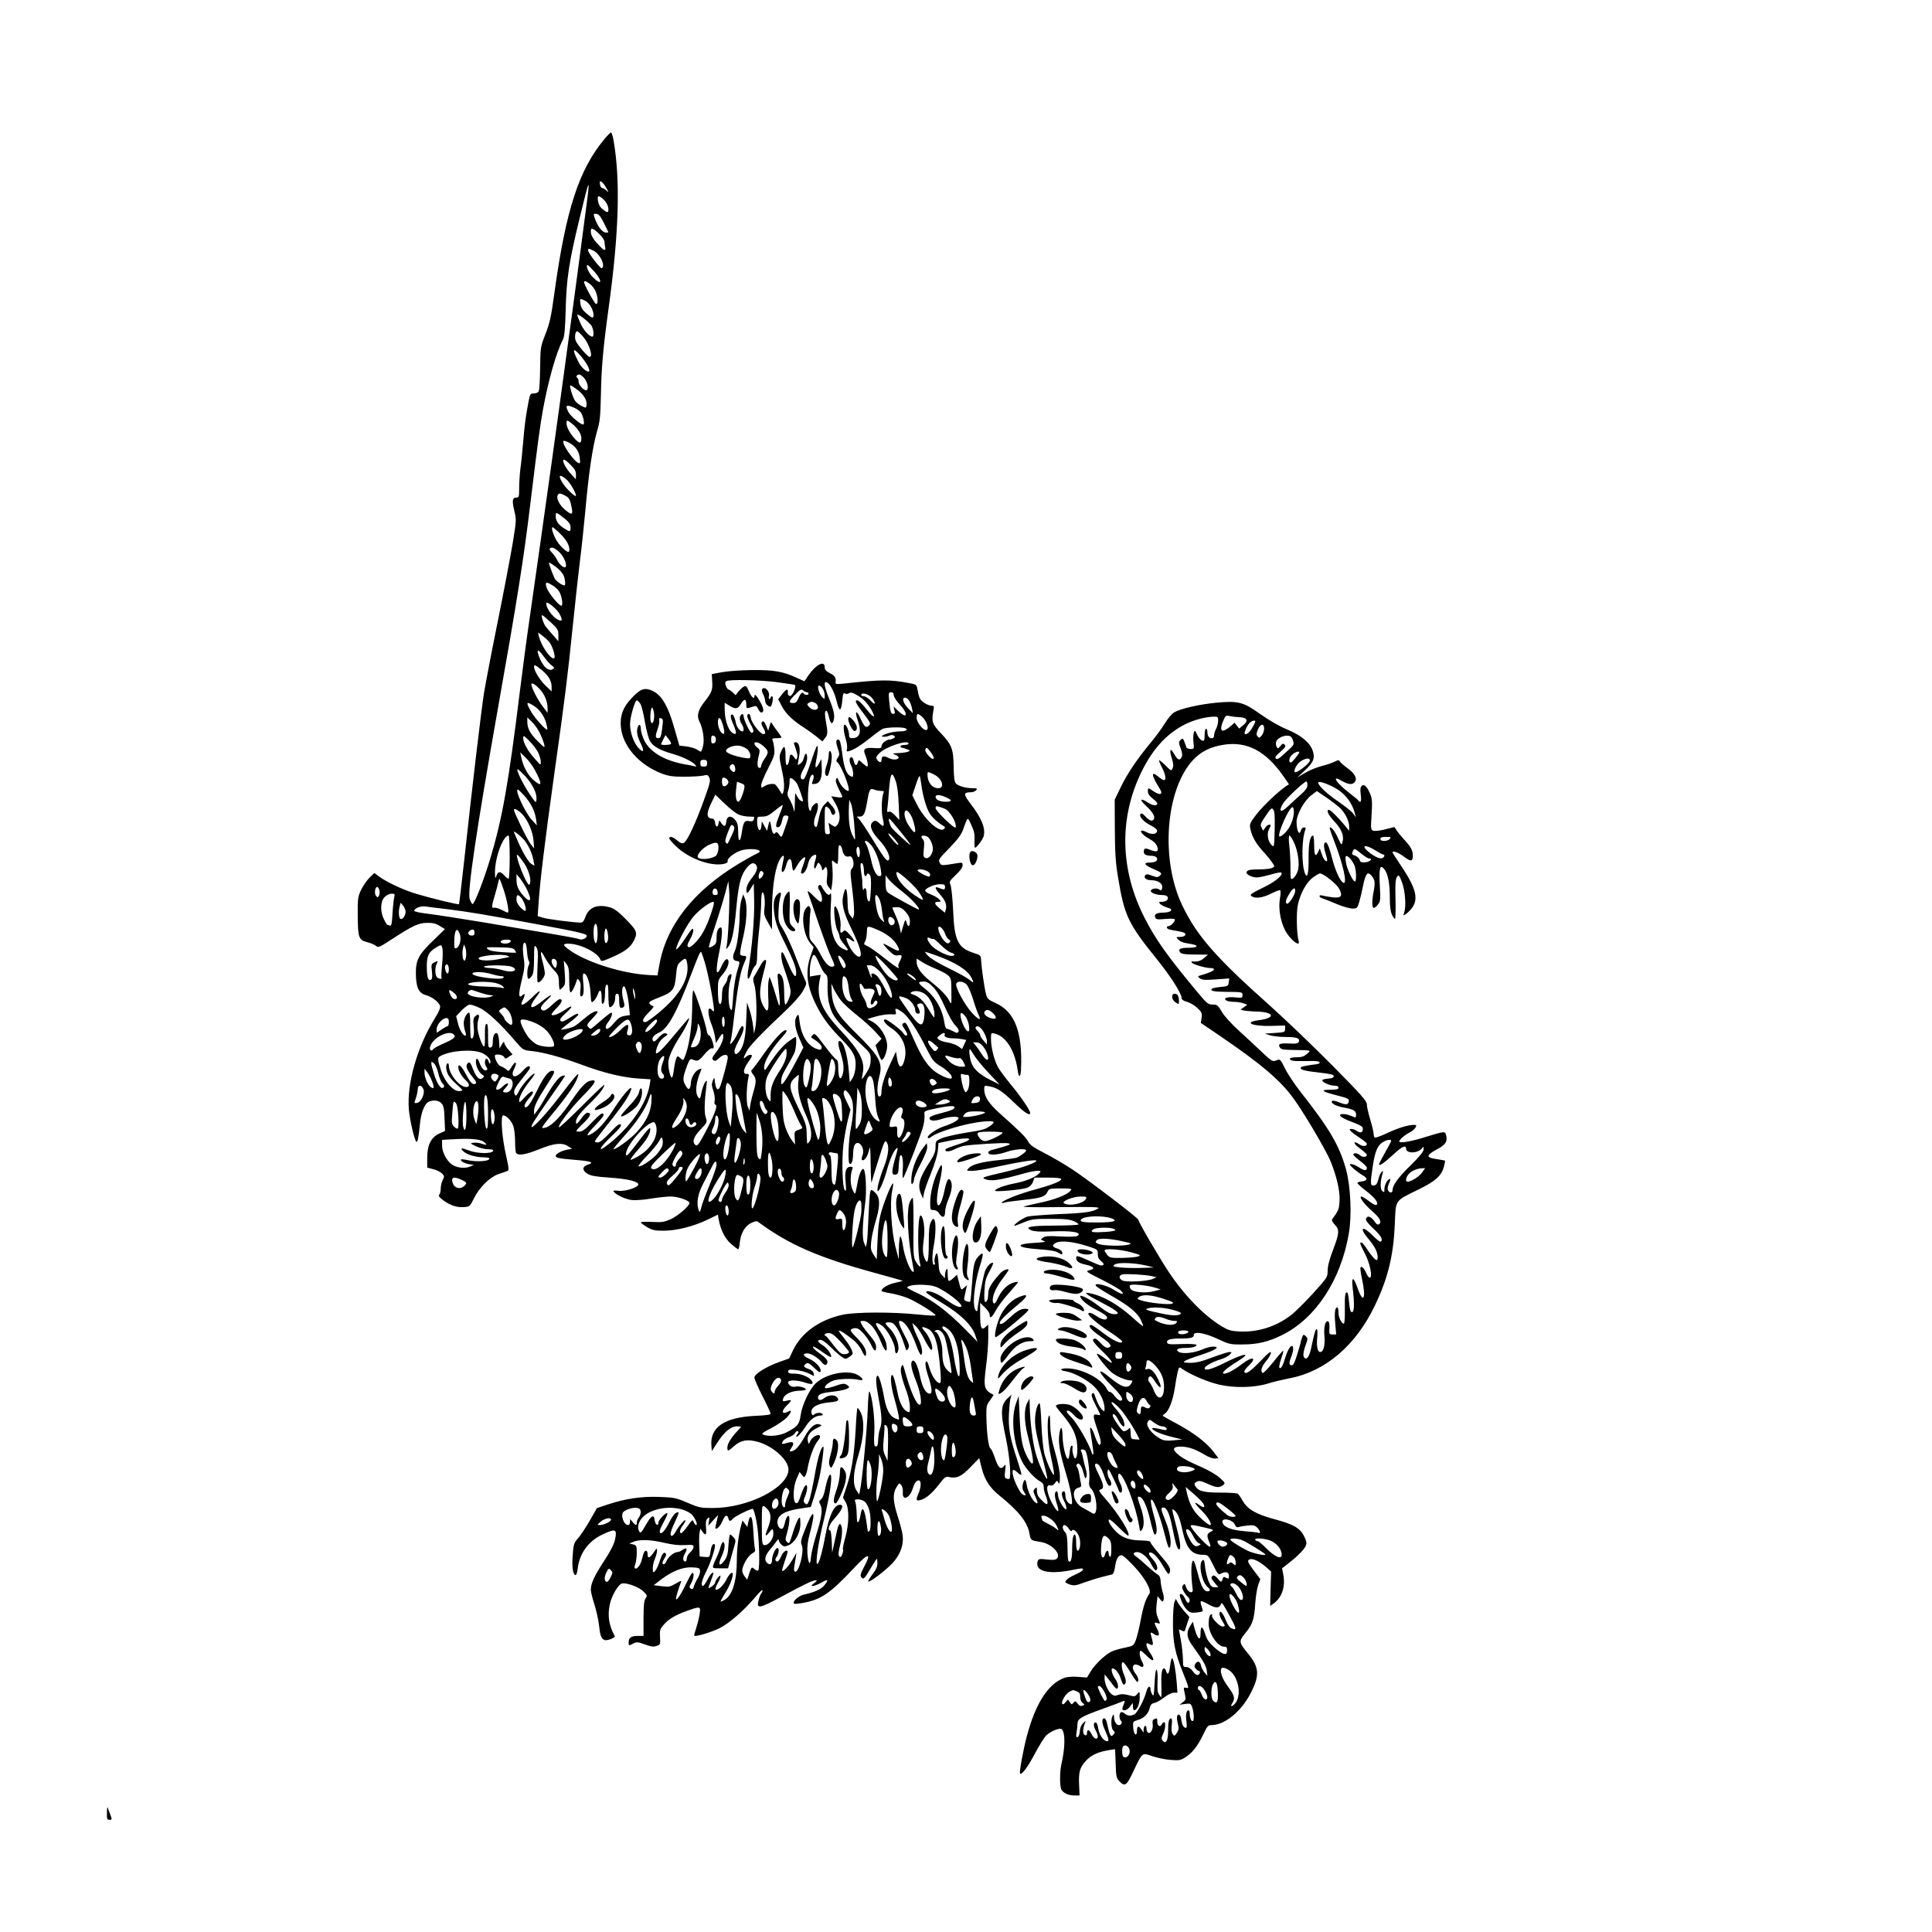 <?xml version="1.0" standalone="no"?>
<!DOCTYPE svg PUBLIC "-//W3C//DTD SVG 20010904//EN"
 "http://www.w3.org/TR/2001/REC-SVG-20010904/DTD/svg10.dtd">
<svg version="1.0" xmlns="http://www.w3.org/2000/svg"
 width="1429pt" height="1429pt" viewBox="0 0 1429 1429"
 preserveAspectRatio="xMidYMid meet">

<g transform="translate(0,1429) scale(0.1,-0.1)"
fill="#000000" stroke="none">
<path d="M4472 13263 c-190 -228 -286 -522 -371 -1138 -24 -177 -35 -225 -66
-305 -37 -94 -38 -97 -40 -250 -1 -85 -5 -163 -10 -172 -4 -11 -18 -18 -35
-18 -26 0 -29 -4 -39 -52 -21 -109 -31 -177 -41 -303 -6 -71 -15 -163 -21
-203 -5 -40 -9 -104 -9 -142 0 -64 -2 -70 -20 -70 -30 0 -34 -22 -16 -98 16
-66 16 -70 -13 -247 -17 -99 -66 -358 -110 -575 -44 -217 -89 -453 -101 -525
-21 -135 -85 -673 -146 -1235 -20 -179 -37 -326 -39 -328 -4 -5 -199 42 -310
75 -95 27 -227 89 -283 131 l-33 25 -35 -34 c-19 -18 -47 -59 -62 -89 -25 -52
-27 -63 -26 -190 1 -166 7 -183 71 -199 26 -7 56 -19 65 -28 15 -14 26 -9 118
51 152 99 196 120 260 120 41 1 65 -5 93 -23 l38 -23 -84 -82 c-109 -104 -132
-146 -131 -246 1 -103 20 -145 73 -160 45 -12 97 -51 106 -80 4 -14 -8 -43
-39 -93 -129 -207 -207 -479 -192 -672 7 -81 42 -231 56 -240 9 -6 16 31 26
130 7 81 33 148 62 164 33 18 77 13 98 -10 15 -17 20 -40 22 -113 l4 -91 -44
-20 c-60 -28 -88 -84 -88 -180 l0 -71 45 -12 c25 -6 54 -21 65 -32 17 -17 18
-22 5 -47 -8 -15 -15 -44 -15 -64 0 -19 -5 -40 -11 -46 -8 -8 0 -19 31 -42 53
-38 102 -54 155 -49 38 3 42 6 70 63 40 82 117 158 180 180 28 9 57 20 66 23
15 6 14 17 -7 112 -32 138 -43 300 -22 300 25 0 66 -45 77 -86 6 -22 11 -69
11 -106 0 -36 3 -73 6 -82 10 -27 67 -19 173 24 111 45 170 51 214 21 l29 -18
-39 -7 c-41 -8 -83 -31 -83 -46 0 -14 31 -20 144 -29 120 -10 145 -19 95 -35
-44 -14 -45 -43 -2 -69 24 -14 65 -21 158 -27 128 -9 198 -24 215 -45 17 -21
-84 -58 -142 -53 -41 4 -46 3 -36 -9 19 -23 85 -53 130 -59 24 -3 87 1 140 10
54 9 121 16 150 16 53 0 138 -30 138 -48 0 -21 -86 -96 -137 -119 -49 -22 -65
-25 -139 -21 -46 2 -84 1 -84 -3 0 -5 21 -20 46 -35 38 -23 57 -27 122 -27 96
0 221 32 324 81 l78 38 6 -36 c15 -79 45 -139 91 -180 25 -22 49 -40 53 -40 4
0 10 22 12 49 7 68 37 121 82 144 25 13 43 17 51 11 231 -170 442 -263 869
-380 110 -30 201 -56 203 -57 1 -2 -24 -8 -55 -15 -52 -11 -102 -40 -102 -60
0 -4 30 -12 68 -18 37 -6 94 -22 128 -36 61 -25 204 -113 204 -127 0 -4 -57
-1 -127 6 -193 20 -460 19 -558 -1 -173 -37 -307 -133 -369 -263 l-29 -61 -76
-27 c-96 -35 -181 -88 -181 -114 0 -11 27 -73 60 -138 33 -64 60 -123 60 -129
0 -8 -36 -13 -107 -16 -234 -10 -343 -84 -331 -222 l3 -39 45 69 c49 75 97
114 141 114 16 0 29 -2 29 -4 0 -2 -14 -19 -32 -37 -42 -46 -68 -89 -68 -116
0 -30 6 -29 50 11 49 44 99 53 177 31 113 -32 227 -136 225 -206 -4 -134 -300
-284 -562 -283 -88 0 -101 3 -185 39 -84 36 -98 39 -208 43 -134 5 -251 -13
-382 -56 l-80 -27 -51 -90 c-29 -50 -67 -108 -86 -130 -33 -37 -36 -46 -42
-130 -7 -88 2 -145 22 -145 5 0 12 21 15 48 13 112 79 203 183 252 98 46 110
41 93 -38 -7 -33 -34 -87 -81 -158 -73 -112 -98 -167 -98 -213 0 -14 12 -62
26 -106 14 -44 29 -111 34 -150 9 -82 16 -102 39 -115 17 -9 85 16 78 29 -43
77 -54 150 -37 232 14 67 64 152 92 157 35 7 126 -28 157 -59 29 -28 30 -32
16 -52 -11 -16 -15 -52 -15 -149 l0 -128 -43 0 c-48 0 -67 -13 -67 -47 0 -27
0 -27 35 -9 24 12 33 12 85 -7 46 -17 64 -19 87 -11 27 9 28 12 25 65 -3 49 0
60 24 88 37 44 85 73 172 105 103 37 106 36 97 -22 -4 -26 -15 -72 -25 -102
-10 -30 -17 -56 -15 -58 10 -10 124 24 187 55 75 38 182 132 270 236 26 32 48
52 48 45 0 -8 -4 -18 -9 -24 -5 -5 -14 -26 -19 -46 -19 -71 1 -68 166 21 81
44 174 92 205 106 58 25 76 21 35 -8 -40 -28 9 -21 59 8 49 29 55 21 18 -24
-24 -27 -71 -48 -150 -66 -32 -7 -75 -41 -75 -60 0 -9 14 -10 51 -4 149 24
213 66 401 267 104 110 127 109 67 -2 -24 -45 -28 -61 -18 -72 16 -19 23 -12
69 66 23 39 43 70 45 70 3 0 5 -15 5 -34 0 -23 -11 -48 -36 -80 -20 -26 -34
-50 -31 -53 10 -9 134 86 181 138 55 61 81 132 73 200 -3 27 -20 92 -37 144
-36 113 -38 167 -9 215 20 33 22 33 36 15 8 -11 13 -35 11 -54 -5 -65 50 -44
73 28 14 44 27 61 45 61 19 0 18 -48 -1 -93 -22 -52 -20 -60 13 -52 40 10 85
48 138 116 42 55 49 60 75 54 55 -12 91 4 158 74 l64 66 18 -73 c21 -84 60
-146 126 -199 151 -122 215 -203 229 -292 7 -43 10 -45 81 -56 79 -12 152 -85
122 -121 -10 -12 -25 -14 -75 -9 -57 7 -63 5 -69 -14 -22 -71 76 -98 242 -66
93 18 93 18 93 4 0 -5 -21 -19 -47 -31 -49 -21 -83 -45 -83 -59 0 -4 15 -13
34 -19 30 -10 45 -8 108 16 40 14 100 33 133 41 33 8 65 17 72 18 7 2 15 21
18 42 9 61 19 85 38 97 16 9 29 -1 96 -69 87 -91 142 -187 122 -214 -26 -36
-45 -92 -63 -191 -11 -58 -27 -125 -36 -149 -17 -43 -19 -45 -77 -57 -33 -6
-77 -19 -97 -27 -48 -20 -130 -97 -162 -152 l-26 -43 -63 5 c-37 3 -79 1 -100
-6 -121 -40 -217 -188 -282 -433 -28 -107 -57 -269 -50 -276 12 -13 58 49 110
148 31 59 69 119 84 134 32 31 101 59 114 46 28 -26 26 -136 -3 -263 -13 -59
-12 -169 3 -188 19 -25 53 -39 94 -39 l38 0 -3 71 c-5 102 4 135 49 184 41 45
92 68 176 81 l41 6 4 -105 c3 -95 5 -108 27 -131 41 -44 54 -35 104 72 68 143
63 139 139 113 35 -12 95 -25 135 -28 62 -5 76 -3 106 16 53 32 96 86 135 168
30 64 37 73 61 73 100 0 224 102 294 241 65 127 61 187 -19 285 -73 89 -73 93
-20 158 52 65 63 98 71 221 4 50 13 109 22 133 l15 42 -46 61 c-50 67 -54 77
-30 86 21 8 72 -17 119 -58 l37 -33 -4 -127 -3 -127 27 19 c60 43 87 124 70
212 l-9 47 41 32 c63 48 116 100 131 128 11 21 11 31 -1 60 -32 75 -76 103
-230 144 -133 36 -195 72 -231 133 -15 27 -32 51 -38 55 -5 4 -63 8 -128 8
-125 0 -166 11 -187 50 -8 15 -6 21 11 30 17 10 32 7 79 -14 66 -30 88 -32
116 -11 18 15 18 17 -24 54 -24 23 -83 57 -140 82 -107 46 -157 76 -185 107
-26 28 -14 42 37 42 53 0 104 -17 175 -59 31 -19 64 -31 78 -29 l25 3 -36 47
c-52 68 -142 137 -265 204 -58 31 -108 59 -110 61 -3 2 4 10 16 18 30 21 59
99 73 190 6 44 16 97 21 118 10 38 11 38 32 23 55 -40 187 -97 273 -117 116
-27 263 -23 364 8 36 12 106 28 155 38 266 49 494 243 635 540 97 202 137 369
147 602 7 182 -2 168 169 252 131 64 176 103 194 172 6 23 10 42 8 44 -2 2
-30 7 -63 12 -79 11 -78 28 2 71 66 35 81 58 69 107 -8 29 -10 29 -153 -15
-103 -33 -193 -48 -193 -33 0 14 40 48 77 67 18 9 37 25 43 36 9 17 8 20 -12
20 -45 -1 -114 -22 -196 -60 -46 -22 -88 -37 -93 -34 -5 3 -9 15 -9 28 0 12
-11 60 -25 106 -14 46 -25 96 -25 112 0 24 -40 70 -252 284 -139 141 -348 341
-464 445 -403 359 -541 517 -649 742 -162 336 -125 852 77 1073 59 64 128 99
225 115 176 29 317 -46 447 -234 l40 -58 -25 -16 c-62 -44 -169 -146 -216
-207 -45 -58 -51 -72 -46 -99 10 -58 39 -111 89 -167 28 -30 60 -69 72 -87 22
-31 22 -32 3 -42 -11 -6 -51 -11 -90 -11 -77 0 -101 -6 -101 -24 0 -16 43 -36
78 -36 15 0 60 10 100 21 40 12 75 19 79 15 17 -16 -39 -64 -124 -106 -105
-52 -113 -58 -93 -70 28 -18 80 -10 141 20 33 17 63 28 68 26 4 -3 4 -31 -2
-63 -12 -70 3 -165 38 -233 36 -70 118 -134 100 -77 -14 45 -18 210 -5 266 19
85 64 167 112 201 22 17 46 30 52 30 25 -1 122 -78 140 -111 30 -56 18 -73
-47 -66 -28 4 -62 9 -74 13 -14 4 -23 2 -23 -4 0 -6 10 -14 23 -17 12 -4 58
-22 103 -41 45 -19 97 -34 117 -34 35 0 37 2 52 53 8 28 19 75 24 102 12 64
28 105 40 105 15 0 40 -29 47 -55 3 -13 1 -47 -5 -75 -13 -62 -14 -117 -2
-125 5 -3 19 7 31 22 21 26 22 35 16 143 -7 131 1 162 34 120 27 -35 40 -105
40 -211 0 -63 5 -101 16 -125 9 -19 19 -32 23 -29 3 4 5 70 3 148 -3 111 0
146 11 161 13 18 16 15 37 -40 24 -63 32 -178 16 -224 -8 -24 -8 -24 15 -9 13
9 34 31 47 49 45 67 22 148 -88 311 -33 49 -60 91 -60 94 0 16 43 0 84 -31 51
-39 66 -37 66 7 0 39 -13 64 -64 119 -23 25 -48 56 -56 69 l-16 24 -67 -17
c-37 -10 -77 -14 -88 -11 -20 7 -21 12 -14 119 6 92 4 118 -9 151 -24 57 -45
78 -63 63 -11 -9 -13 -25 -8 -65 4 -33 3 -53 -3 -53 -6 0 -12 4 -14 8 -1 4
-31 29 -65 55 -99 75 -140 140 -60 92 50 -28 79 -32 97 -10 21 25 2 63 -50
101 -28 20 -54 43 -59 51 -7 13 -11 13 -38 0 -17 -9 -60 -24 -97 -33 -36 -9
-92 -32 -124 -51 l-57 -34 57 53 c63 59 76 90 58 144 -20 61 -84 114 -188 158
-57 23 -133 67 -197 112 -130 93 -165 102 -334 86 -126 -13 -258 -43 -306 -71
-16 -9 -48 -46 -70 -83 -22 -36 -70 -101 -106 -144 -99 -119 -174 -231 -221
-330 l-43 -89 1 -220 c1 -174 6 -247 23 -350 48 -291 74 -345 296 -620 95
-118 175 -244 175 -277 0 -12 13 -21 40 -28 21 -6 56 -26 76 -45 33 -31 36
-39 32 -73 l-6 -38 146 -99 c309 -211 447 -330 544 -466 80 -111 234 -374 268
-454 47 -115 73 -227 68 -300 -3 -58 -9 -72 -53 -131 -7 -9 -2 -21 18 -42 36
-38 34 -62 -13 -187 -27 -70 -40 -121 -40 -154 0 -48 -2 -50 -110 -170 -61
-66 -134 -139 -163 -160 -113 -86 -248 -127 -386 -119 -55 3 -78 10 -123 37
-131 79 -275 226 -392 401 -68 102 -226 372 -226 388 0 12 -349 279 -483 369
-59 39 -154 95 -211 124 -80 41 -108 60 -121 86 -18 33 -63 77 -208 206 -82
73 -117 126 -117 178 0 31 1 31 37 24 59 -11 92 -32 185 -121 76 -74 118 -101
118 -76 0 19 -72 125 -143 210 -42 51 -86 110 -97 132 -28 54 -50 145 -50 203
0 49 0 49 28 42 83 -20 149 -126 169 -270 8 -61 23 -57 25 8 12 274 -46 424
-188 488 -57 26 -62 31 -72 71 -12 48 -31 181 -35 243 -2 39 -3 40 -56 57
-116 37 -142 91 -151 313 -4 88 -13 173 -19 188 -11 27 -8 31 39 76 32 30 50
55 50 70 0 21 -3 23 -37 17 -124 -20 -120 -20 -133 4 -11 20 -5 29 73 108 62
65 88 100 101 137 35 98 31 96 61 32 21 -46 26 -69 23 -112 -1 -30 0 -55 4
-55 12 0 58 61 64 86 15 58 -16 133 -97 239 -54 71 -54 85 2 85 15 0 32 7 39
15 11 13 7 15 -26 15 -52 0 -109 17 -125 37 -10 11 -14 49 -15 122 -2 131 -14
163 -94 247 -65 68 -71 86 -56 169 6 28 4 35 -10 35 -32 0 -82 32 -92 58 -6
15 -13 43 -16 63 -6 35 -8 37 -64 47 -137 26 -204 26 -480 -4 -52 -6 -63 -4
-62 7 5 36 -3 50 -40 69 -30 16 -40 26 -40 45 0 53 -65 20 -120 -60 l-30 -44
-53 24 c-106 49 -171 60 -332 59 -82 -1 -184 -8 -225 -16 l-75 -14 3 -56 c4
-62 -3 -80 -59 -151 -46 -58 -57 -103 -36 -143 27 -52 39 -138 27 -183 -6 -23
-13 -41 -16 -41 -2 0 -16 7 -29 16 -14 9 -48 19 -77 23 l-53 6 -33 115 c-55
197 -106 275 -192 300 -42 12 -72 -3 -131 -67 -61 -65 -83 -125 -77 -206 12
-144 132 -283 304 -349 48 -18 79 -23 164 -23 58 0 121 4 141 8 31 8 36 6 46
-16 10 -20 3 -47 -43 -173 -60 -165 -120 -293 -145 -308 -13 -7 -25 -3 -49 17
-32 28 -60 35 -60 16 0 -5 23 -33 52 -60 92 -88 247 -146 345 -130 28 5 37 11
35 23 -3 20 49 60 97 77 53 17 141 13 141 -8 0 -3 -15 -12 -32 -20 -18 -8 -73
-39 -123 -69 -339 -204 -539 -461 -589 -755 l-13 -72 -59 3 c-205 10 -484 100
-605 195 -37 29 -36 37 5 37 88 0 221 -67 238 -120 4 -12 16 -10 71 14 107 45
151 78 177 131 28 58 22 73 -70 165 -45 46 -78 70 -106 78 -93 27 -157 3 -183
-68 -14 -37 -21 -45 -41 -44 -66 3 -237 25 -273 36 l-40 12 7 100 c9 148 50
479 111 916 86 612 103 751 140 1113 19 188 44 410 54 492 11 83 29 254 41
380 24 274 53 469 86 584 22 74 25 109 29 275 3 190 17 349 55 624 78 561 90
953 39 1250 -6 34 -15 62 -19 62 -5 0 -26 -21 -48 -47z m-10 -330 c9 -10 21
-29 28 -43 13 -24 12 -25 -7 -7 -11 9 -24 17 -30 17 -6 0 -13 11 -15 25 -6 29
3 32 24 8z m-133 -228 c-15 -115 -35 -266 -44 -335 -9 -69 -27 -204 -40 -300
-104 -764 -131 -960 -166 -1210 -53 -378 -122 -870 -164 -1160 -19 -129 -50
-365 -70 -525 -84 -682 -130 -941 -220 -1240 -47 -156 -117 -336 -130 -332 -5
2 -15 19 -21 38 -18 54 50 510 207 1399 145 815 194 1126 243 1535 56 460 69
555 92 685 40 218 97 420 148 519 11 21 16 77 20 217 5 228 25 359 101 671 80
331 84 334 44 38z m127 117 c26 -21 44 -54 44 -81 0 -27 -8 -26 -43 2 -18 14
-30 35 -34 60 -6 41 1 45 33 19z m11 -182 c18 -36 33 -66 33 -67 0 -2 -8 -3
-18 -3 -29 0 -66 51 -87 118 -6 21 -4 23 17 20 17 -2 31 -19 55 -68z m-37 -78
c22 -22 40 -47 41 -58 0 -10 2 -29 5 -41 6 -32 -7 -29 -48 15 -41 43 -58 72
-58 101 0 30 14 26 60 -17z m-39 -127 c49 -26 89 -112 60 -129 -9 -6 -101 112
-101 132 0 16 5 15 41 -3z m7 -156 c66 -78 49 -105 -20 -32 -26 28 -48 84 -32
82 5 0 28 -23 52 -50z m-33 -91 c15 -12 34 -36 41 -54 18 -42 19 -97 2 -92
-12 4 -88 143 -88 161 0 13 17 8 45 -15z m-36 -123 c30 -15 61 -68 61 -104 0
-29 -10 -26 -54 12 -26 22 -39 43 -43 70 -6 41 -4 43 36 22z m49 -190 c14 -30
16 -75 3 -75 -22 0 -66 49 -87 97 -13 29 -24 58 -24 63 0 17 96 -58 108 -85z
m-64 -77 c44 -51 75 -148 47 -148 -14 0 -92 91 -103 120 -10 26 -3 70 11 70 5
0 26 -19 45 -42z m-19 -140 c41 -48 72 -104 62 -114 -12 -12 -57 26 -77 66
-51 99 -45 117 15 48z m23 -161 c26 -28 39 -81 22 -92 -16 -10 -60 34 -60 61
0 13 -5 26 -10 29 -13 8 -3 25 14 25 7 0 22 -10 34 -23z m-46 -91 c47 -36 72
-79 66 -115 -3 -19 -4 -20 -36 -4 -19 9 -40 27 -49 39 -19 30 -44 114 -34 114
4 0 28 -15 53 -34z m-29 -130 c18 -7 40 -22 50 -33 20 -23 35 -93 20 -93 -19
0 -94 63 -108 91 -27 51 -18 59 38 35z m-9 -122 c42 -36 66 -74 66 -106 0 -40
-13 -41 -47 -5 -36 38 -63 88 -63 117 0 26 6 25 44 -6z m-26 -138 c48 -25 74
-62 80 -111 5 -45 4 -47 -16 -36 -24 13 -87 96 -101 134 -12 31 -4 34 37 13z
m13 -165 c30 -30 39 -46 39 -72 l-1 -34 -39 43 c-40 45 -68 102 -48 102 6 0
28 -17 49 -39z m-31 -108 c26 -21 70 -97 70 -120 0 -14 -64 44 -90 82 -47 68
-37 87 20 38z m-11 -118 c31 -16 38 -29 50 -92 10 -52 0 -55 -50 -13 -39 32
-65 81 -55 105 7 19 19 19 55 0z m-1 -172 c32 -26 42 -41 42 -64 0 -35 -3 -35
-46 -8 -43 26 -64 56 -64 92 0 32 4 31 68 -20z m-31 -114 c49 -48 72 -97 62
-128 -6 -17 -67 37 -93 82 -26 46 -41 97 -29 97 5 0 32 -23 60 -51z m-13 -130
c33 -29 62 -92 50 -111 -9 -15 -44 12 -63 50 -10 20 -28 45 -40 56 -11 10 -18
23 -15 27 10 17 33 9 68 -22z m-16 -117 c18 -14 40 -38 48 -53 14 -27 19 -79
9 -79 -18 0 -62 32 -73 52 -11 22 -42 106 -42 115 0 6 18 -5 58 -35z m-31
-132 c18 -10 39 -30 48 -44 20 -30 32 -106 17 -106 -19 0 -98 97 -109 134 -13
43 -4 46 44 16z m30 -182 c27 -28 47 -78 32 -78 -40 0 -109 81 -109 129 0 14
42 -13 77 -51z m-43 -91 c51 -48 56 -56 56 -96 l0 -44 -42 48 c-24 27 -48 55
-54 64 -17 25 -34 81 -24 81 4 0 33 -24 64 -53z m-15 -141 c26 -28 55 -119 39
-125 -25 -9 -95 92 -112 162 l-7 29 28 -20 c15 -11 39 -32 52 -46z m-35 -115
c20 -27 46 -56 58 -64 18 -13 20 -18 9 -25 -33 -23 -78 18 -106 97 -19 55 -5
52 39 -8z m-17 -97 c51 -42 73 -80 73 -126 l0 -32 -46 44 c-43 42 -83 108 -84
138 0 19 9 15 57 -24z m1735 -89 c67 -9 128 -18 135 -20 19 -6 -16 -87 -36
-83 -10 3 -15 12 -14 26 4 32 -12 27 -43 -14 l-28 -36 28 -54 c29 -54 81 -104
166 -158 25 -16 65 -45 89 -64 l44 -36 18 23 c22 27 23 42 7 128 -8 44 -8 67
-1 74 7 7 14 -4 23 -40 12 -52 23 -63 34 -35 13 33 5 78 -29 160 -19 46 -35
96 -35 109 0 22 3 24 19 16 24 -13 57 -80 72 -149 7 -29 17 -51 23 -49 6 2 13
31 16 65 4 50 8 60 19 53 9 -6 21 -5 31 2 14 8 28 4 63 -17 47 -27 82 -66 111
-123 24 -48 3 -40 -40 15 -41 51 -63 72 -76 72 -19 0 -5 -28 49 -97 51 -67 55
-76 40 -90 -21 -21 -35 -9 -64 56 -29 64 -43 53 -19 -16 31 -90 16 -133 -43
-133 -16 0 -21 6 -21 25 0 28 -20 75 -32 75 -13 0 -9 -50 7 -105 9 -27 13 -60
10 -73 -5 -21 -3 -23 17 -17 37 11 84 41 156 98 37 30 77 59 89 65 23 13 140
16 167 6 29 -11 6 -24 -42 -24 -44 0 -113 -18 -128 -33 -11 -10 35 -8 55 2 10
6 23 6 32 0 12 -8 12 -10 -1 -19 -8 -5 -22 -10 -30 -10 -24 0 -60 -29 -60 -49
0 -15 -7 -17 -52 -14 -72 5 -87 -6 -69 -49 18 -43 25 -88 15 -88 -4 0 -20 12
-35 26 -27 25 -27 26 -34 5 -9 -30 -22 -26 -30 9 -4 17 -11 30 -16 30 -18 0
-20 -28 -5 -59 9 -16 16 -44 16 -61 0 -28 -2 -30 -21 -20 -29 16 -46 63 -58
156 -11 86 -18 114 -31 114 -18 0 -19 -19 -4 -64 15 -42 15 -49 0 -71 -10 -15
-12 -26 -6 -30 31 -19 107 -215 84 -215 -19 1 -54 37 -68 70 -13 30 -16 32
-22 16 -5 -13 2 -36 19 -70 15 -28 27 -55 27 -60 0 -5 -18 -6 -41 -2 l-41 7
31 -54 c35 -61 41 -119 16 -155 -15 -21 -17 -21 -42 -5 l-25 17 7 -42 c6 -38
5 -42 -14 -42 -20 0 -21 5 -21 105 0 102 1 105 20 95 11 -6 23 -22 26 -36 4
-14 11 -23 18 -21 22 7 17 36 -12 68 l-29 33 -26 -26 c-16 -16 -29 -46 -37
-84 -17 -82 -19 -86 -30 -79 -14 9 -12 47 5 88 17 41 20 87 6 87 -15 0 -41
-30 -41 -46 0 -8 -4 -13 -9 -10 -25 16 -17 233 9 260 17 17 24 -4 13 -35 -11
-29 -11 -30 15 -27 37 4 54 43 50 120 l-3 63 -18 -33 c-26 -47 -32 -33 -18 35
7 32 11 72 9 88 -2 23 -14 -2 -48 -105 -31 -93 -50 -135 -60 -135 -25 0 -23
32 4 78 15 26 26 59 26 81 0 42 -15 41 -25 -2 -3 -15 -14 -33 -25 -40 -11 -7
-20 -11 -20 -9 0 2 5 28 10 59 12 62 1 108 -26 108 -9 0 -14 -6 -11 -12 24
-67 29 -88 23 -103 -6 -17 -8 -17 -22 3 -22 32 -32 27 -36 -15 -2 -20 -9 -38
-15 -41 -10 -3 -13 15 -13 68 0 76 -11 84 -35 26 -12 -28 -11 -44 5 -117 20
-88 24 -138 14 -177 -6 -22 -8 -21 -31 17 -13 23 -30 42 -36 42 -27 3 -53 -3
-74 -17 -22 -14 -23 -13 -23 9 0 14 23 69 51 123 44 86 50 105 46 144 -2 25
-8 53 -12 63 -6 14 -2 17 29 17 20 0 36 3 36 6 0 3 -13 23 -28 43 -16 20 -34
45 -40 56 -9 18 -11 16 -20 -15 l-10 -35 -16 39 c-13 29 -20 36 -29 27 -8 -8
-7 -18 6 -40 21 -35 22 -51 3 -51 -22 0 -85 80 -92 117 -6 34 -19 43 -27 21
-2 -7 8 -36 24 -64 27 -47 28 -64 7 -64 -11 0 -58 99 -58 123 0 25 -24 16 -28
-11 -2 -12 4 -32 12 -44 18 -25 21 -58 7 -58 -16 0 -41 30 -47 58 -10 50 -24
76 -35 65 -7 -7 -5 -23 6 -49 31 -73 36 -96 18 -92 -40 8 -72 89 -73 181 l0
49 34 -21 c47 -29 63 -26 87 14 24 40 39 37 39 -7 0 -32 -3 -31 58 -12 13 4
22 -2 30 -20 6 -14 16 -26 21 -26 24 0 22 27 -5 76 -27 50 -44 67 -44 44 0
-26 -23 -6 -40 35 -17 40 -22 45 -39 36 -11 -6 -29 -23 -40 -37 l-20 -26 -22
21 c-13 12 -27 21 -31 21 -5 0 -13 12 -19 27 -7 20 -6 28 3 35 22 13 238 9
370 -7z m-1750 -52 c35 -36 58 -92 58 -139 l0 -37 -35 47 c-37 47 -85 141 -85
164 0 17 27 2 62 -35z m2092 5 c9 -12 16 -36 16 -52 0 -30 0 -30 -20 -11 -22
23 -39 85 -22 85 6 0 18 -10 26 -22z m-116 -28 c7 0 12 -4 12 -10 0 -13 -27
-13 -35 0 -10 15 -24 3 -40 -36 -11 -26 -20 -34 -39 -34 -36 0 -32 16 17 64
36 37 44 41 58 29 8 -7 21 -13 27 -13z m642 -21 c0 -12 20 -44 45 -70 67 -72
56 -113 -13 -46 l-33 32 6 -27 c6 -22 4 -28 -9 -28 -17 0 -22 17 -30 103 -4
51 -3 57 15 57 13 0 19 -7 19 -21z m-166 -15 c14 -15 26 -34 26 -43 0 -11 -9
-6 -30 17 -16 17 -39 32 -50 32 -11 0 -20 5 -20 10 0 20 48 9 74 -16z m281
-27 c8 -13 17 -39 21 -58 l6 -34 -36 37 c-37 39 -48 78 -21 78 8 0 21 -10 30
-23z m-1989 -22 c9 -13 24 -74 34 -135 12 -67 27 -125 40 -145 23 -37 73 -65
165 -91 71 -20 146 -56 166 -80 12 -15 12 -16 -6 -11 -11 3 -38 8 -60 12 -152
25 -265 89 -309 177 -14 28 -26 67 -26 86 0 46 -24 37 -28 -11 -2 -23 6 -53
23 -87 33 -66 27 -85 -13 -42 -35 38 -62 114 -62 178 0 48 36 174 50 174 5 0
17 -11 26 -25z m1295 5 c10 -6 19 -20 19 -30 0 -27 -41 -27 -66 1 -16 17 -16
22 -4 29 19 12 27 12 51 0z m-2085 -19 c43 -26 80 -77 94 -130 6 -23 10 -45 7
-47 -8 -8 -91 84 -118 131 -41 72 -38 80 17 46z m892 -90 c-5 -54 -28 -52 -28
2 0 25 3 53 7 63 5 15 8 14 15 -7 5 -13 8 -39 6 -58z m1978 11 c38 -30 61
-102 33 -102 -24 0 -69 59 -69 89 0 35 6 38 36 13z m2354 -7 c56 -2 66 -27 23
-61 l-28 -23 -17 22 -17 22 -23 -21 c-13 -12 -33 -27 -46 -33 -32 -17 -39 8
-16 64 18 43 21 45 49 39 17 -4 50 -8 75 -9z m-160 -27 c-1 -18 -7 -44 -15
-58 -8 -14 -14 -35 -15 -47 0 -16 -6 -23 -19 -23 -20 0 -31 18 -31 51 0 10 -4
19 -10 19 -5 0 -10 -21 -10 -46 0 -38 -3 -45 -17 -42 -10 2 -24 17 -33 33 -8
17 -16 32 -18 35 -11 16 -20 -34 -15 -77 6 -52 5 -53 -21 -53 -15 0 -29 6 -31
13 -26 73 -25 71 -43 54 -15 -16 -15 -20 1 -63 12 -34 14 -51 6 -66 -14 -26
-30 -19 -55 26 -28 50 -37 32 -17 -32 12 -38 14 -57 6 -74 -10 -22 -10 -22
-52 20 -24 24 -45 41 -48 39 -2 -3 7 -27 21 -53 27 -51 34 -94 15 -94 -6 0
-25 11 -41 25 -58 49 -53 10 12 -92 24 -38 0 -48 -44 -18 -45 31 -46 31 -46 1
0 -17 12 -34 35 -52 19 -14 35 -30 35 -36 0 -21 -34 -18 -71 7 -54 35 -64 23
-17 -21 48 -44 72 -80 64 -99 -9 -24 -33 -18 -63 15 -17 20 -30 27 -36 21 -17
-17 20 -59 74 -86 35 -18 49 -31 47 -43 -4 -23 -40 -27 -78 -7 -66 34 -47 -13
20 -49 33 -18 51 -36 59 -57 13 -38 -1 -45 -51 -25 -38 16 -48 13 -48 -15 0
-20 20 -29 61 -29 33 0 51 -26 28 -41 -8 -5 -29 -9 -46 -9 -50 0 -40 -18 27
-47 64 -27 69 -33 45 -53 -12 -10 -23 -9 -54 3 -28 12 -41 13 -49 5 -17 -17 5
-38 39 -38 59 0 96 -29 83 -65 -5 -12 -10 -13 -20 -4 -16 13 -56 8 -62 -8 -5
-16 39 -33 84 -33 23 0 37 -6 41 -16 7 -19 -13 -34 -46 -34 -20 0 -21 -2 -11
-15 7 -8 30 -20 51 -27 31 -9 37 -14 28 -25 -6 -7 -30 -13 -53 -13 -50 0 -71
-12 -62 -35 6 -16 16 -17 76 -12 48 4 70 2 70 -5 0 -16 -31 -48 -47 -48 -17 0
-17 -16 1 -23 7 -3 34 -8 58 -12 25 -4 51 -10 58 -15 20 -12 2 -30 -32 -30
-30 0 -31 0 -13 -20 10 -11 34 -22 54 -25 67 -11 81 -15 81 -25 0 -6 -27 -10
-59 -10 -63 0 -81 -11 -61 -35 9 -11 37 -15 109 -15 l96 -1 -28 -24 c-26 -23
-51 -30 -86 -26 -7 2 -10 -2 -7 -8 9 -14 101 -41 139 -41 18 0 27 -4 25 -12
-4 -11 -40 -26 -108 -45 -12 -4 -11 -7 5 -19 16 -12 39 -14 118 -8 l99 7 -4
-29 c-3 -27 -6 -29 -60 -34 -31 -3 -60 -8 -64 -13 -16 -16 12 -22 99 -23 127
-1 127 -1 127 -25 0 -20 -4 -21 -53 -16 -59 6 -93 -6 -67 -23 8 -5 34 -10 57
-10 23 0 54 -5 70 -11 l28 -10 -25 -19 -25 -18 25 -6 c14 -3 60 -7 102 -8 124
-5 132 -48 13 -63 -123 -15 -57 -47 89 -43 l101 3 0 -25 c0 -24 -3 -25 -75
-30 l-75 -5 40 -13 c22 -6 74 -12 115 -12 82 0 106 -9 97 -35 -6 -13 -19 -16
-71 -13 -71 3 -86 -4 -69 -30 8 -14 28 -17 104 -18 133 -2 128 -1 96 -29 -22
-19 -39 -25 -78 -25 -49 0 -66 -13 -30 -25 11 -3 57 -4 104 -3 77 3 109 -3 95
-17 -3 -3 -25 -8 -49 -10 -67 -9 -89 -15 -89 -25 0 -13 36 -22 145 -34 77 -9
100 -14 100 -26 0 -10 -13 -16 -42 -18 -24 -2 -43 -7 -43 -12 0 -15 56 -40 90
-40 20 0 30 -5 30 -15 0 -12 -14 -15 -62 -15 -78 -1 -62 -13 51 -42 84 -21 95
-27 85 -52 -7 -19 -25 -18 -81 5 -18 7 -36 10 -40 6 -14 -15 24 -37 82 -48 77
-14 95 -24 95 -54 0 -24 -1 -24 -35 -9 -43 18 -88 19 -83 2 3 -7 29 -23 59
-35 100 -39 109 -44 109 -63 0 -27 -17 -33 -42 -16 -12 9 -31 16 -41 16 -17 0
-18 -2 -6 -16 7 -9 37 -31 66 -50 29 -19 53 -38 53 -44 0 -19 -28 -22 -54 -5
-51 34 -50 8 2 -29 28 -21 52 -42 52 -47 0 -18 -31 -21 -49 -5 -19 18 -51 22
-51 6 0 -5 23 -26 50 -47 28 -20 50 -43 50 -50 0 -24 -20 -23 -57 2 -21 14
-47 25 -58 25 -17 0 -15 -5 16 -33 19 -17 50 -40 68 -50 39 -21 36 -41 -7 -45
-18 -2 -32 -7 -32 -12 0 -5 27 -30 60 -55 68 -52 98 -91 83 -106 -6 -6 -26 3
-56 26 -25 19 -51 35 -57 35 -22 0 19 -56 79 -108 59 -51 74 -83 49 -98 -6 -4
-17 1 -24 12 -33 48 -59 58 -71 29 -3 -11 15 -35 56 -73 57 -53 73 -83 53 -96
-5 -3 -31 17 -57 44 -77 78 -106 63 -37 -19 22 -25 46 -60 55 -78 18 -34 23
-83 9 -83 -11 0 -42 36 -75 87 -15 24 -32 43 -37 43 -15 0 -13 -7 26 -83 38
-74 58 -177 35 -177 -7 0 -18 15 -26 34 -15 36 -32 52 -42 42 -3 -3 1 -40 10
-81 33 -150 12 -196 -32 -72 -31 88 -46 88 -36 0 14 -116 12 -178 -5 -178 -11
0 -16 17 -21 67 -3 38 -9 71 -12 75 -16 16 -22 -16 -20 -118 1 -60 -2 -109 -7
-109 -18 0 -40 45 -40 82 0 21 -4 38 -9 38 -17 0 -22 -39 -15 -120 l7 -80 -27
0 c-25 0 -26 2 -23 46 1 30 -2 48 -10 51 -21 7 -33 -43 -27 -110 6 -68 -7
-117 -31 -117 -20 0 -29 41 -22 111 3 32 1 59 -4 59 -9 0 -20 -39 -39 -131
-12 -63 -31 -96 -48 -85 -17 10 -15 40 5 97 17 46 17 50 1 66 -16 15 -18 15
-28 -11 -5 -15 -10 -31 -10 -36 0 -5 -12 -45 -26 -90 -20 -64 -29 -80 -42 -78
-20 4 -19 17 3 76 20 55 7 90 -19 50 -9 -13 -23 -47 -31 -74 -18 -59 -31 -81
-42 -71 -4 5 2 35 13 68 12 32 18 59 15 59 -3 0 -37 -38 -74 -85 -38 -47 -72
-83 -78 -80 -19 12 -8 48 26 88 19 22 35 50 35 61 0 15 -18 1 -72 -56 -80 -82
-112 -105 -124 -87 -4 7 9 26 30 46 67 64 31 75 -48 14 -59 -45 -108 -71 -132
-71 -27 0 13 37 90 85 124 76 68 72 -88 -6 -94 -47 -146 -61 -146 -39 0 15 59
48 116 65 28 8 59 24 69 35 18 19 18 20 -2 20 -11 0 -67 -18 -126 -40 -79 -30
-120 -40 -163 -40 -79 0 -63 12 76 58 114 37 150 62 92 62 -17 0 -52 -9 -79
-21 -61 -26 -142 -35 -173 -19 -30 16 -10 30 45 30 50 0 85 9 85 22 0 6 -41 9
-107 7 -93 -4 -108 -2 -111 12 -4 21 25 29 105 29 70 0 93 6 93 26 0 29 78 16
174 -28 87 -41 95 -43 186 -42 113 0 193 20 296 71 246 123 431 405 490 747
24 134 14 349 -20 476 -49 177 -121 300 -338 576 -43 55 -94 131 -113 170 -36
72 -36 72 -65 61 -28 -11 -33 -8 -108 63 -43 41 -120 112 -170 158 -52 47
-106 106 -124 137 -30 51 -36 55 -69 55 -35 0 -42 7 -126 108 -209 252 -296
374 -375 529 -185 358 -193 745 -23 1088 83 169 188 282 323 349 59 30 149 54
205 55 35 1 37 0 37 -31z m-5016 -93 c13 -27 27 -63 31 -80 6 -29 5 -29 -45
20 -57 55 -80 97 -80 147 l0 32 35 -34 c20 -19 46 -57 59 -85z m909 85 c-11
-104 -15 -120 -34 -120 -23 0 -24 14 -4 71 9 24 14 52 11 62 -3 13 0 17 12 15
11 -2 16 -12 15 -28z m435 3 c20 -53 25 -96 11 -91 -20 7 -39 48 -39 86 0 39
14 42 28 5z m3936 -25 c-22 -43 -44 -68 -61 -68 -11 0 -10 7 2 38 16 39 39 62
62 62 11 0 10 -7 -3 -32z m76 -27 c0 -16 -8 -39 -18 -51 -16 -19 -19 -20 -30
-7 -11 12 -10 22 2 51 18 44 46 48 46 7z m-5370 -176 c11 -23 20 -54 20 -70 0
-28 0 -27 -42 20 -53 58 -88 120 -88 154 0 24 2 24 45 -19 25 -25 54 -63 65
-85z m983 63 c-5 -9 -73 -11 -73 -3 0 4 7 20 16 37 l16 31 23 -29 c13 -16 21
-32 18 -36z m332 32 c0 -16 -6 -26 -17 -28 -14 -3 -18 3 -18 28 0 25 4 31 18
28 11 -2 17 -12 17 -28z m4252 22 c6 -4 14 -19 18 -34 7 -29 11 -25 -89 -114
-21 -18 -32 -22 -40 -14 -8 8 2 21 34 49 37 33 43 42 32 53 -11 11 -17 9 -32
-10 -18 -21 -19 -22 -28 -5 -5 10 -6 26 -3 37 13 34 78 57 108 38z m-3899 -72
c39 -36 39 -45 7 -92 -14 -20 -25 -44 -25 -52 0 -9 -5 -16 -10 -16 -19 0 -22
29 -10 82 12 48 12 53 -9 69 -11 9 -21 22 -21 28 0 20 35 11 68 -19z m1072 20
c0 -5 -13 -10 -30 -10 -16 0 -30 -4 -30 -10 0 -5 4 -10 9 -10 5 0 22 -5 38
-11 26 -10 27 -12 8 -19 -11 -5 -42 -9 -70 -10 -47 -2 -48 -3 -22 -13 15 -6
26 -16 24 -21 -6 -18 -44 -18 -77 -1 -35 18 -50 13 -50 -16 0 -23 -18 -21 -34
4 -9 13 -5 23 19 47 48 48 215 102 215 70z m-1192 -43 c12 -11 22 -32 22 -45
0 -23 -2 -24 -42 -18 -71 11 -138 36 -138 52 0 22 59 45 100 38 19 -3 45 -15
58 -27z m1357 -22 c15 -19 24 -39 20 -46 -10 -15 -68 49 -61 67 8 20 12 18 41
-21z m2725 -1 c0 -8 -54 -74 -61 -74 -20 0 -16 34 6 56 22 21 55 33 55 18z
m-5652 -133 c57 -107 51 -127 -17 -66 -39 35 -73 100 -86 165 l-7 35 40 -39
c23 -21 54 -64 70 -95z m5730 72 c-4 -23 -100 -95 -111 -84 -13 13 20 69 51
85 38 21 64 20 60 -1z m-4458 -18 c0 -20 -5 -25 -25 -25 -20 0 -25 5 -25 25 0
20 5 25 25 25 20 0 25 -5 25 -25z m208 -38 c4 -31 -14 -36 -34 -10 -9 13 -9
22 -2 31 16 19 33 9 36 -21z m-1552 -59 c55 -62 86 -126 82 -170 -3 -30 -4
-30 -50 38 -50 74 -104 184 -89 184 5 0 30 -24 57 -52z m3025 12 c59 -30 79
-100 29 -100 -46 0 -80 44 -80 101 0 24 2 24 51 -1z m-286 -47 c11 -30 19 -93
22 -168 l5 -120 -31 33 c-20 22 -37 32 -47 28 -13 -5 -15 0 -10 31 3 21 8 76
11 123 10 136 22 153 50 73z m189 -22 c10 -84 39 -185 66 -223 20 -30 60 -65
100 -88 11 -7 12 -12 3 -21 -33 -33 -148 72 -203 185 l-32 64 24 71 c12 39 26
71 29 71 4 0 9 -27 13 -59z m-1431 28 c8 -13 6 -21 -6 -34 -22 -22 -37 -11
-37 26 0 23 4 30 16 27 9 -2 22 -10 27 -19z m510 -22 c12 -18 47 -118 47 -134
0 -1 -7 0 -16 4 -9 3 -22 20 -30 37 -13 29 -13 27 -15 -54 -1 -64 -3 -76 -8
-49 -4 20 -17 53 -30 74 -18 32 -20 43 -11 68 5 16 10 45 10 64 0 30 2 33 19
24 10 -6 25 -21 34 -34z m-389 -42 c-10 -46 -32 -95 -43 -95 -16 0 -23 40 -16
95 l6 53 30 -11 c26 -10 29 -15 23 -42z m4166 28 c0 -20 -13 -39 -52 -73 -28
-25 -71 -64 -95 -87 -52 -49 -69 -36 -32 26 22 35 154 160 172 161 4 0 7 -12
7 -27z m185 -10 c85 -42 142 -110 166 -198 l8 -30 -21 28 c-11 16 -60 54 -107
87 -82 55 -151 119 -151 141 0 13 45 1 105 -28z m-3338 -33 c20 0 24 -3 17
-17 -14 -31 -16 -143 -4 -190 13 -55 7 -64 -23 -35 -27 26 -40 27 -57 7 -21
-25 -1 -71 56 -132 54 -58 85 -126 66 -145 -12 -12 -30 11 -117 152 -42 69
-86 135 -98 148 l-20 22 20 0 c30 0 40 18 54 95 18 107 23 117 54 105 15 -6
38 -10 52 -10z m-2638 -36 c49 -56 78 -115 86 -174 l6 -45 -37 40 c-49 53
-129 225 -104 225 5 0 26 -21 49 -46z m6030 -88 c39 -36 71 -99 70 -141 l0
-30 -37 45 c-48 58 -101 110 -113 110 -22 0 -5 -37 40 -85 53 -56 74 -108 61
-152 -7 -27 -8 -27 -33 27 -23 53 -52 88 -62 78 -2 -2 13 -49 35 -104 61 -157
95 -304 70 -304 -22 0 -62 83 -88 185 -26 103 -45 136 -58 101 -3 -9 1 -39 10
-67 10 -28 15 -54 11 -57 -9 -9 -26 13 -40 54 l-13 39 -13 -27 c-19 -42 -29
-24 -29 53 0 38 -4 69 -8 69 -22 0 -34 -60 -33 -165 1 -118 -10 -161 -28 -112
-25 66 -23 253 4 320 5 12 2 17 -10 17 -9 0 -19 -9 -22 -20 -12 -46 -33 -7
-33 62 0 53 56 155 108 195 l42 32 68 -46 c37 -25 82 -60 101 -77z m-4445 -51
c19 -8 54 -15 76 -15 43 0 43 0 34 -24 -4 -11 -14 -13 -35 -9 -33 6 -41 -8
-53 -89 -11 -72 -26 -69 -26 5 0 50 -5 70 -21 91 -30 38 -63 32 -67 -11 -4
-38 -15 -42 -36 -12 l-15 22 -7 -27 c-7 -31 -21 -24 -26 14 -2 14 -10 25 -18
25 -47 1 -48 40 -3 128 l24 49 69 -66 c38 -37 84 -73 104 -81z m1535 127 c46
-21 44 -32 -6 -32 -41 0 -73 15 -73 35 0 20 29 19 79 -3z m-681 -193 c5 -62 8
-116 6 -118 -2 -2 -12 16 -23 40 -19 44 -26 110 -22 204 l3 50 13 -31 c7 -16
18 -82 23 -145z m-552 66 c-31 -77 -33 -98 -9 -93 12 2 21 18 27 46 8 36 13
42 30 40 24 -4 24 -1 -6 -88 -29 -82 -26 -79 -47 -51 -12 16 -20 20 -25 12
-12 -20 -25 -2 -32 45 -7 50 -13 51 -23 2 l-7 -33 -20 35 -19 35 -3 -32 c-6
-60 -32 -32 -32 33 0 33 1 34 39 34 31 0 49 9 92 44 30 25 55 43 58 41 2 -2
-8 -34 -23 -70z m1220 44 c39 -14 93 -107 82 -139 -5 -16 -148 122 -148 143 0
19 7 18 66 -4z m2442 -156 c-3 -124 -4 -131 -20 -116 -29 26 -40 82 -23 117
18 36 18 36 1 36 -7 0 -20 -10 -28 -22 l-15 -22 -12 23 c-12 21 -8 30 31 87
39 57 44 62 56 46 10 -13 12 -51 10 -149z m142 134 c0 -54 -28 -121 -65 -157
-19 -19 -38 -31 -42 -27 -17 17 72 217 97 217 6 0 10 -15 10 -33z m-5706 -20
c42 -47 77 -129 82 -194 l5 -58 -23 28 c-13 15 -49 82 -80 148 -51 108 -55
119 -35 114 12 -4 35 -21 51 -38z m2891 -50 c29 -98 15 -109 -36 -29 -27 43
-37 90 -22 105 13 13 43 -27 58 -76z m-21 -176 c-4 -4 -124 105 -140 128 -6 9
-15 31 -19 50 -6 29 4 20 77 -70 47 -57 84 -106 82 -108z m-1307 138 c9 -9 5
-26 -15 -68 -34 -71 -30 -67 -43 -54 -8 8 -4 28 13 72 24 64 27 68 45 50z
m-1560 -91 c36 -37 68 -103 79 -163 l7 -39 -24 15 c-23 16 -66 88 -104 179
-11 25 -21 49 -23 53 -8 17 33 -12 65 -45z m2777 -47 c-7 -7 -74 69 -73 84 0
6 18 -10 40 -34 21 -24 37 -47 33 -50z m-2874 -91 c0 -88 -4 -160 -8 -160 -5
0 -19 11 -32 25 -30 32 -46 32 -58 -2 -9 -25 -10 -23 -11 22 -1 109 59 275
101 275 4 0 8 -72 8 -160z m3085 154 c21 -9 45 -56 45 -92 0 -39 -31 -78 -55
-68 -15 6 -17 15 -12 66 5 44 3 63 -8 73 -21 22 -4 34 30 21z m2713 -39 c33
-67 47 -170 30 -219 -7 -21 -22 -45 -33 -52 -20 -13 -20 -11 -20 79 0 51 -4
125 -9 165 -5 42 -4 72 1 72 5 0 19 -20 31 -45z m712 20 c-7 -8 -25 -15 -41
-15 -19 0 -29 5 -29 15 0 11 11 15 41 15 36 0 40 -2 29 -15z m-3837 -45 c30
-35 62 -117 72 -183 6 -39 5 -47 -9 -47 -25 0 -47 43 -65 129 -10 43 -25 91
-34 105 -25 38 4 35 36 -4z m-1129 -24 c-1 -21 -8 -44 -16 -53 -31 -30 -138
-37 -138 -8 0 23 43 67 84 86 57 26 71 21 70 -25z m917 -16 c8 -36 26 -52 51
-44 26 8 43 -63 21 -88 -16 -17 -15 -29 2 -167 10 -82 15 -161 11 -177 l-8
-29 -19 24 c-15 18 -19 40 -20 95 0 39 -4 80 -8 91 -7 17 -10 13 -21 -25 -19
-70 -5 -132 60 -265 60 -124 79 -188 60 -200 -16 -10 -56 31 -80 80 -28 59
-26 70 10 45 40 -28 38 -13 -4 36 -28 31 -37 37 -47 27 -22 -22 -27 -15 -22
31 6 45 -19 140 -39 152 -17 11 -4 -137 15 -176 10 -18 17 -41 17 -50 0 -9 16
-35 36 -58 37 -44 33 -52 -16 -27 -66 34 -95 145 -85 319 5 69 3 96 -3 87 -9
-13 -13 -13 -27 -1 -9 7 -23 27 -32 43 -11 22 -18 26 -26 18 -9 -9 -8 -19 6
-42 19 -34 23 -79 7 -79 -6 0 -28 18 -50 40 -46 47 -53 49 -39 13 6 -16 40
-113 75 -218 36 -104 77 -215 93 -247 29 -60 29 -68 1 -68 -22 0 -53 35 -83
95 -14 28 -38 64 -53 80 -28 29 -29 34 -27 118 1 49 4 98 7 110 3 12 1 29 -4
37 -9 13 -13 11 -30 -10 -37 -47 -18 -196 34 -257 l24 -29 -24 -69 c-39 -116
-26 -221 45 -363 45 -89 97 -159 189 -252 85 -87 105 -127 100 -200 -2 -34
-12 -69 -23 -86 l-20 -29 -7 85 c-11 128 -40 220 -69 220 -14 0 -11 -29 11
-98 22 -71 25 -117 9 -159 -15 -40 -29 -12 -29 58 0 40 -4 58 -14 62 -8 3 -47
49 -87 102 -67 89 -73 95 -88 80 -15 -16 -14 -18 3 -28 45 -28 69 -54 63 -70
-5 -13 -11 -14 -34 -6 -69 23 -116 98 -129 203 -6 53 -8 58 -20 41 -22 -30
-16 -87 17 -163 l31 -70 -46 -88 c-69 -132 -115 -203 -117 -179 -3 43 4 62 44
130 23 39 47 84 54 100 12 31 17 115 7 115 -3 0 -26 -14 -50 -32 -44 -31 -94
-91 -150 -177 -28 -44 -29 -44 -32 -18 -4 36 45 124 114 204 55 62 61 73 44
73 -22 0 -87 -71 -162 -177 -43 -62 -83 -115 -89 -118 -5 -4 -1 -18 11 -32 24
-31 25 -53 4 -124 -9 -30 -20 -74 -24 -99 l-7 -45 -12 30 c-13 29 -10 154 5
217 5 21 3 26 -13 25 -31 -3 -26 35 12 88 28 40 32 51 19 53 -8 2 -24 -4 -35
-14 -24 -22 -24 -13 2 37 20 41 114 139 290 304 56 53 109 112 127 144 29 52
30 56 15 85 -8 16 -39 92 -68 169 -29 76 -70 166 -91 200 -35 56 -38 66 -36
131 1 39 6 86 12 105 12 42 6 50 -20 26 -27 -25 -34 -71 -21 -157 9 -58 25
-102 81 -213 45 -89 73 -158 77 -189 9 -73 -15 -56 -55 40 -18 43 -37 83 -41
87 -20 20 -16 -49 7 -111 13 -37 31 -93 40 -124 13 -53 13 -62 -2 -103 -10
-25 -22 -45 -27 -45 -5 0 -9 39 -9 88 0 87 -12 131 -38 140 -11 3 -13 -7 -8
-49 21 -209 19 -232 -14 -117 -10 35 -25 81 -33 103 l-15 40 -7 -28 c-4 -16
-5 -69 -3 -117 6 -106 -2 -127 -31 -80 -38 64 -39 124 0 269 11 40 18 76 15
78 -9 10 -27 -9 -51 -55 -14 -26 -31 -55 -37 -64 -10 -14 -9 -27 2 -65 17 -55
20 -254 6 -318 l-9 -40 -8 63 c-4 35 -16 87 -26 115 l-18 52 -6 -135 c-5 -140
-23 -206 -62 -239 -14 -11 -18 -11 -24 5 -4 11 6 41 30 85 37 66 47 109 26
109 -5 0 -21 -24 -33 -53 -23 -52 -69 -107 -53 -63 4 11 17 96 27 190 26 216
46 329 71 385 24 54 24 61 0 61 -11 0 -23 5 -26 10 -4 6 5 61 20 122 29 121
35 243 14 293 l-12 30 -13 -40 c-7 -22 -13 -71 -13 -110 -2 -107 -18 -231 -36
-269 -21 -44 -16 -70 13 -74 27 -4 27 -1 1 -87 -11 -39 -23 -119 -27 -180 -7
-100 -8 -108 -21 -86 -16 28 -17 148 -1 201 15 51 14 65 -5 50 -8 -7 -15 -20
-15 -30 0 -9 -9 -29 -20 -43 -15 -18 -20 -40 -20 -80 0 -55 -12 -81 -24 -51
-3 9 -6 49 -6 91 0 71 2 77 34 115 35 41 53 88 41 108 -10 16 -29 -3 -50 -50
-39 -85 -45 -36 -15 110 20 98 26 180 12 180 -20 0 -32 -28 -32 -72 0 -40 -4
-50 -25 -64 -14 -9 -28 -14 -31 -11 -4 3 18 77 47 164 29 87 62 196 74 242
l22 84 6 -69 c6 -68 -7 -365 -19 -414 -5 -24 -5 -24 11 -5 27 34 45 114 60
280 16 172 31 238 66 290 31 44 56 60 75 44 23 -19 16 -51 -21 -98 -37 -47
-49 -77 -43 -108 3 -14 10 -9 29 22 l24 40 3 -130 c3 -127 -16 -348 -43 -503
-14 -81 0 -96 23 -26 7 21 19 44 27 50 10 8 15 31 15 75 0 35 7 123 15 194 8
72 15 163 15 203 0 39 4 72 9 72 14 0 22 -65 15 -118 -5 -43 -2 -56 25 -103
l31 -54 0 135 c0 157 19 296 48 363 23 52 49 65 37 20 -3 -16 -9 -43 -12 -62
-8 -51 19 -35 32 20 15 59 39 60 43 2 2 -24 6 -43 10 -43 4 0 16 16 26 35 21
38 53 71 61 63 3 -3 -4 -29 -15 -58 -11 -29 -18 -55 -15 -58 14 -15 41 19 50
63 7 31 19 53 33 63 30 20 36 11 22 -32 -16 -48 -8 -83 9 -41 12 29 13 29 27
11 8 -11 14 -27 14 -35 1 -13 3 -12 15 3 13 18 15 18 21 2 4 -10 4 -39 1 -66
-5 -39 -2 -54 13 -72 l18 -23 7 49 c4 27 5 78 2 114 -6 62 -6 64 12 48 9 -9
21 -16 24 -16 4 0 7 32 7 71 0 51 3 70 12 67 7 -3 16 -19 19 -38z m129 -16 c0
-19 -4 -34 -9 -34 -11 0 -21 49 -14 67 9 23 23 3 23 -33z m3813 16 c26 -16 52
-30 57 -30 16 0 11 -20 -6 -27 -19 -7 -55 9 -100 45 -63 50 -26 60 49 12z
m-103 -25 c23 -19 49 -35 57 -35 31 0 5 -25 -29 -28 -29 -2 -36 1 -41 17 -3
12 -17 25 -31 31 -28 10 -29 11 -20 34 9 23 17 20 64 -19z m-6191 -73 c33 -52
51 -117 41 -146 -5 -16 -9 -14 -27 16 -21 37 -56 124 -67 172 -6 26 -5 28 8
17 8 -7 28 -34 45 -59z m6109 36 c11 -13 25 -36 31 -51 13 -34 15 -117 3 -117
-16 0 -60 94 -67 143 -8 52 0 59 33 25z m-3598 -90 c0 -37 13 -51 23 -25 4 9
7 9 18 -1 10 -9 13 -36 11 -99 -2 -48 -6 -91 -9 -96 -10 -16 -23 16 -23 56 0
36 -13 50 -23 25 -5 -11 -11 42 -9 63 1 4 -3 33 -8 64 -5 32 -7 62 -3 67 10
17 23 -14 23 -54z m465 0 c24 -11 33 -32 18 -41 -11 -6 -93 39 -86 47 10 10
40 7 68 -6z m-1208 -14 c5 -14 -24 -50 -32 -42 -11 11 4 60 17 56 7 -3 13 -9
15 -14z m1139 -127 c17 -23 34 -50 37 -60 7 -17 6 -17 -24 0 -97 58 -168 136
-169 186 0 15 14 7 62 -33 34 -29 76 -71 94 -93z m-2891 9 c43 -86 30 -112
-25 -50 -38 44 -50 73 -50 122 l0 37 25 -30 c13 -16 36 -52 50 -79z m2778 -20
c64 -49 133 -123 123 -133 -4 -4 -207 107 -228 125 -13 11 -18 30 -18 71 l0
56 25 -31 c13 -17 58 -57 98 -88z m-2949 17 c27 -81 44 -173 32 -173 -4 0 -25
9 -47 21 -23 11 -47 18 -55 15 -19 -7 -18 15 6 93 11 36 22 78 25 94 3 15 7
27 9 27 3 0 16 -35 30 -77z m3266 16 c0 -22 -8 -22 -52 -4 -28 11 -21 -11 16
-52 39 -44 50 -74 42 -109 l-7 -25 -39 32 c-41 33 -44 49 -8 49 20 0 20 1 4
19 -9 10 -37 26 -62 36 -25 9 -43 22 -41 29 6 19 70 46 110 46 31 0 37 -3 37
-21z m-4184 -23 c3 -14 2 -32 -3 -41 -9 -15 -11 -15 -22 -1 -14 17 -7 66 9 66
5 0 12 -11 16 -24z m2502 -14 c3 -17 -2 -22 -17 -22 -14 0 -21 6 -21 18 0 38
33 41 38 4z m4272 8 c0 -26 -49 -102 -61 -94 -14 8 -11 25 16 71 28 46 45 55
45 23z m-6664 -47 c-4 -16 -10 -70 -13 -121 -4 -76 -8 -92 -20 -88 -8 3 -16 6
-19 6 -2 0 -13 18 -24 40 -29 57 -27 134 5 165 13 14 36 25 51 25 24 0 26 -3
20 -27z m943 -8 c20 -27 37 -82 27 -92 -3 -3 -19 8 -36 25 -20 21 -30 40 -30
61 0 38 12 39 39 6z m2644 -2 c8 -16 17 -53 20 -83 3 -30 9 -64 13 -75 7 -20
7 -20 -14 -1 -23 20 -36 58 -47 139 -7 53 6 63 28 20z m-1243 -108 c-37 -109
-72 -173 -121 -221 -28 -28 -42 -35 -50 -27 -8 8 -4 23 16 57 14 25 25 56 23
68 -3 19 -14 6 -62 -66 -33 -50 -62 -84 -64 -77 -7 21 83 192 130 245 42 48
120 106 144 106 9 0 4 -26 -16 -85z m-2260 11 c0 -29 -24 -61 -38 -52 -13 8
-16 57 -5 95 l6 24 19 -22 c10 -13 18 -33 18 -45z m310 19 c172 -22 252 -35
668 -112 311 -58 362 -70 362 -85 0 -19 -41 -35 -60 -23 -5 3 -88 19 -183 35
-94 16 -318 53 -497 84 -179 30 -373 60 -433 67 -66 8 -106 17 -104 23 7 21
52 37 87 31 19 -3 91 -12 160 -20z m3389 -20 c22 -25 31 -46 31 -70 0 -42 -15
-46 -25 -7 -7 25 -9 24 -25 -28 l-16 -55 -8 40 c-4 22 -18 64 -32 94 -13 29
-24 55 -24 57 0 2 15 4 34 4 26 0 41 -8 65 -35z m-86 -57 c15 -23 -9 -53 -29
-37 -20 17 -18 61 2 57 9 -2 22 -10 27 -20z m-2193 -103 c0 -65 -13 -93 -24
-52 -8 29 -8 91 0 111 12 32 24 3 24 -59z m2079 24 c59 -26 108 -64 132 -103
33 -53 24 -60 -35 -27 -29 17 -57 31 -62 31 -4 0 12 -21 36 -46 38 -38 50 -44
73 -40 31 6 33 -3 12 -45 -9 -16 -13 -34 -10 -39 15 -24 -17 -5 -100 61 -49
39 -103 77 -119 86 -41 20 -39 18 -26 42 6 12 11 41 12 66 1 51 1 51 87 14z
m491 -24 c6 -19 19 -39 28 -44 13 -8 14 -12 5 -22 -10 -10 -17 -9 -34 7 -23
20 -49 73 -49 99 0 28 37 -2 50 -40z m-2494 -51 c-4 -13 -11 -22 -16 -19 -12
7 -13 75 -3 102 10 26 27 -49 19 -83z m-986 55 c0 -12 -7 -19 -19 -19 -28 0
-37 21 -16 36 22 16 35 10 35 -17z m-110 -5 c14 -35 2 -92 -21 -105 -18 -9
-19 -5 -19 45 0 85 20 114 40 60z m3503 -38 c2 3 27 -17 55 -45 28 -28 62 -53
76 -57 32 -8 34 -24 4 -24 -37 0 -122 45 -151 79 -32 39 -37 67 -8 52 10 -6
21 -8 24 -5z m-3125 -18 c-5 -15 -42 -22 -64 -14 -25 10 -5 26 32 26 24 0 34
-4 32 -12z m120 -73 c2 -33 8 -65 13 -72 7 -8 7 -18 0 -32 -14 -24 -14 -101
-2 -101 6 0 17 10 25 22 12 17 16 49 16 128 1 97 2 104 16 85 13 -17 15 -40
10 -136 -3 -64 -3 -119 1 -123 12 -12 53 37 53 63 0 14 -7 51 -15 81 -23 86
-18 102 14 40 16 -30 46 -72 66 -93 33 -34 38 -44 39 -93 0 -30 4 -54 7 -54 3
0 14 9 24 20 16 17 17 31 12 107 l-7 88 20 -25 c16 -21 20 -41 20 -117 0 -56
4 -93 10 -93 10 0 30 39 45 85 6 19 7 19 20 1 10 -12 12 -34 8 -67 -4 -31 -2
-49 5 -49 18 0 23 32 16 102 -5 47 -3 68 4 68 23 0 45 -66 50 -143 4 -75 5
-77 23 -61 10 9 24 32 31 50 16 45 28 33 28 -29 0 -41 2 -48 13 -38 7 7 12 38
12 73 0 40 4 63 13 65 9 4 12 -17 12 -81 0 -47 4 -86 9 -86 20 0 41 33 41 66
0 24 5 34 15 34 11 0 15 -12 15 -49 0 -53 7 -65 30 -51 11 7 11 16 1 52 -14
49 -12 103 4 103 12 0 30 -69 38 -151 l6 -62 -39 -6 c-30 -5 -48 -16 -77 -51
-37 -45 -63 -58 -63 -31 0 7 8 24 19 37 23 30 36 69 22 69 -5 0 -40 -27 -78
-60 -37 -33 -70 -60 -74 -60 -4 0 -12 7 -19 15 -11 14 -7 22 28 58 23 24 42
46 42 50 0 20 -42 1 -94 -43 -32 -28 -68 -56 -80 -62 -21 -11 -96 -29 -96 -22
0 2 28 25 63 51 35 26 64 53 64 58 1 14 -15 8 -70 -27 -38 -24 -51 -28 -60
-19 -9 10 -1 22 37 57 59 52 56 67 -5 25 -46 -32 -99 -50 -99 -34 0 6 18 28
41 51 37 38 44 62 18 62 -5 0 -32 -20 -58 -45 -32 -30 -54 -43 -65 -39 -26 10
-19 32 27 74 58 54 35 50 -33 -5 -85 -70 -108 -55 -45 29 47 60 31 59 -32 -4
-59 -58 -93 -69 -68 -20 19 36 21 60 3 42 -34 -34 -36 -1 -6 120 18 73 20 99
12 151 -11 74 -7 120 9 114 7 -2 13 -29 15 -62z m-625 16 c3 -16 2 -68 -3
-116 -5 -49 -7 -92 -4 -97 8 -13 -21 -9 -34 4 -15 15 -16 72 -2 99 12 22 7 24
-22 8 -18 -10 -19 -17 -13 -64 4 -36 2 -55 -5 -60 -22 -14 -32 13 -33 87 -2
84 12 116 66 148 41 26 43 25 50 -9z m175 -51 c-2 -19 -7 -35 -13 -35 -13 0
-19 59 -10 94 l7 26 10 -25 c5 -13 8 -40 6 -60z m359 44 c7 -10 12 -19 10 -20
-1 -2 -44 0 -96 3 -62 4 -99 11 -112 22 -19 15 -13 16 83 14 84 -1 104 -5 115
-19z m1407 -96 c29 -96 77 -358 65 -358 -4 0 -11 5 -14 10 -3 6 -10 10 -16 10
-16 0 -10 -57 12 -112 12 -29 24 -73 28 -98 l6 -45 25 39 c13 22 26 34 28 27
9 -27 -10 -79 -47 -128 -34 -44 -38 -53 -25 -64 12 -10 20 -7 43 15 33 31 67
32 64 1 -2 -26 -41 -172 -55 -208 -15 -39 -32 -29 -39 24 -5 44 -5 44 -17 16
-9 -22 -9 -37 4 -74 9 -25 13 -59 10 -75 -3 -15 -1 -28 4 -28 26 0 -11 -93
-96 -247 -29 -52 -39 -62 -50 -52 -27 22 -15 59 37 114 51 54 51 54 39 91 -12
36 -10 116 5 234 6 41 5 44 -9 26 -8 -10 -20 -44 -27 -74 -10 -51 -12 -54 -25
-37 -25 34 -17 109 21 198 7 16 5 16 -18 6 -28 -13 -57 -63 -57 -101 0 -12 -4
-29 -9 -37 -7 -11 -14 -7 -30 20 -23 38 -22 58 11 147 16 42 23 52 36 47 42
-18 49 -15 91 35 26 31 49 49 57 46 17 -7 17 17 -1 64 -7 19 -17 34 -23 33 -5
-1 -12 14 -15 35 -11 63 -90 302 -99 296 -4 -3 -8 -49 -8 -102 0 -134 -16
-266 -40 -345 -11 -37 -24 -67 -27 -67 -4 0 -15 7 -24 16 -17 16 -19 15 -29
-10 -5 -15 -13 -52 -16 -82 -4 -30 -10 -54 -14 -54 -15 0 -32 89 -25 127 8 43
43 114 91 187 32 48 69 126 60 126 -2 0 -54 -61 -116 -135 -112 -135 -146
-159 -121 -83 14 39 28 58 60 81 22 15 23 17 6 23 -13 5 -27 -3 -53 -30 -25
-29 -36 -35 -42 -25 -13 20 5 44 48 63 63 29 130 152 237 436 49 129 63 160
70 160 2 0 16 -37 29 -82z m1708 56 c145 -52 234 -108 263 -165 22 -41 19 -44
-17 -14 -17 14 -86 52 -152 84 -69 33 -134 72 -150 90 -17 17 -27 31 -23 31 3
0 39 -12 79 -26z m-3167 -4 c11 -5 15 -9 10 -9 -6 -1 -42 -8 -80 -16 -68 -14
-145 -11 -145 6 0 21 174 37 215 19z m2305 -58 c14 -34 34 -68 44 -75 16 -12
19 -25 17 -89 -1 -41 3 -97 10 -124 24 -100 50 -133 242 -312 64 -61 67 -65
67 -111 0 -35 -8 -59 -30 -94 -16 -26 -31 -47 -34 -47 -2 0 0 19 5 41 20 86
-23 169 -161 315 -144 152 -183 247 -157 377 l8 37 -41 -6 -40 -7 0 44 c0 58
18 121 33 116 7 -2 23 -31 37 -65z m180 23 c20 -32 20 -55 0 -55 -7 0 -40 70
-40 85 0 16 21 0 40 -30z m324 -47 c42 -45 76 -85 76 -90 0 -22 -47 -4 -79 31
-40 43 -98 141 -82 141 5 0 43 -37 85 -82z m-2446 39 c2 -10 1 -26 -3 -35 -6
-16 -8 -15 -21 2 -20 28 -18 58 3 54 10 -2 19 -11 21 -21z m965 -14 c18 -108
-54 -233 -205 -359 -49 -41 -95 -74 -103 -74 -31 0 -24 23 20 68 26 25 43 48
38 49 -22 8 -35 22 -29 31 3 6 37 22 75 36 97 38 112 57 121 158 6 72 11 85
34 105 36 31 42 29 49 -14z m1837 -38 c36 -14 77 -36 91 -48 24 -22 26 -29 26
-122 1 -96 0 -99 -14 -70 -20 40 -64 86 -140 146 -69 55 -103 103 -103 143 l0
26 38 -24 c20 -14 66 -36 102 -51z m-3600 -6 c0 -16 -4 -29 -10 -29 -12 0 -24
45 -15 60 11 18 25 1 25 -31z m464 21 c14 -5 26 -14 26 -20 0 -18 -45 -21 -95
-5 -27 8 -69 15 -92 15 -24 0 -43 5 -43 10 0 13 170 13 204 0z m2721 -33 c43
-45 77 -109 90 -164 11 -55 -12 -38 -49 35 -19 37 -44 77 -55 90 -25 25 -53
30 -45 7 4 -8 4 -15 1 -15 -3 0 -12 20 -20 45 l-16 45 26 0 c18 0 40 -14 68
-43z m-2869 -22 c27 -8 59 -15 72 -15 15 0 21 -4 16 -11 -5 -8 -31 -10 -83 -6
-89 8 -154 24 -146 38 9 14 86 11 141 -6z m3109 -11 c13 -8 26 -22 29 -30 3
-9 -9 -4 -29 12 -19 14 -35 28 -35 30 0 8 11 4 35 -12z m-486 -18 c7 -8 15
-41 18 -73 3 -32 12 -68 20 -81 14 -22 13 -23 -9 -20 -33 4 -58 60 -58 131 0
58 8 69 29 43z m-2601 -35 c24 -5 51 -16 60 -25 16 -16 15 -17 -8 -12 -14 4
-70 7 -125 9 -106 3 -155 16 -100 28 44 10 123 9 173 0z m3246 -34 c27 -28 56
-78 85 -145 25 -58 57 -115 76 -135 23 -24 30 -38 24 -48 -7 -12 -13 -11 -40
4 -17 9 -36 17 -44 17 -8 0 -16 19 -20 47 -15 100 -66 189 -147 253 -51 40
-52 50 -5 50 23 0 41 -11 71 -43z m246 21 c11 -13 33 -61 47 -108 14 -47 32
-98 40 -113 25 -50 3 -44 -49 13 -55 61 -124 190 -115 214 9 23 53 19 77 -6z
m-760 -28 c0 -4 12 -5 28 -3 15 2 34 -1 42 -6 12 -9 12 -15 -3 -46 -19 -39
-22 -65 -8 -65 5 0 11 7 15 15 7 19 26 19 26 0 0 -19 -46 -49 -65 -41 -8 3
-15 13 -15 23 0 10 -11 36 -25 58 -28 45 -37 126 -10 91 8 -11 15 -23 15 -26z
m-170 -90 c17 -22 71 -71 120 -110 49 -39 110 -94 135 -122 l46 -51 -23 -24
-22 -24 19 -54 c10 -30 22 -55 26 -55 17 0 42 66 41 106 -1 66 -54 149 -116
181 l-31 16 65 19 c36 10 84 17 108 16 40 -3 43 -2 37 19 -7 29 2 29 47 -2 44
-30 108 -125 177 -263 49 -97 56 -106 111 -140 57 -35 91 -75 77 -88 -11 -11
-90 24 -130 57 -53 44 -93 106 -149 233 -54 123 -57 129 -77 117 -11 -7 -10
-14 8 -39 11 -17 21 -35 21 -41 0 -18 -18 -13 -30 9 -10 19 -116 100 -132 100
-25 0 -1 -35 48 -67 81 -54 118 -144 94 -233 -19 -71 -44 -62 -56 19 l-7 43
-38 -82 c-46 -97 -69 -170 -69 -217 0 -23 -5 -33 -15 -33 -20 0 -20 76 0 152
26 99 -1 147 -180 323 -133 130 -167 189 -173 295 l-3 65 20 -44 c12 -23 35
-60 51 -81z m288 108 c14 -14 16 -64 2 -73 -5 -3 -12 7 -15 22 -4 15 -10 36
-16 46 -11 20 10 24 29 5z m-1810 -78 l0 -25 -8 25 c-4 14 -8 34 -8 45 l-1 20
9 -20 c5 -11 8 -31 8 -45z m-1335 22 c20 -18 23 -42 3 -42 -17 0 -31 17 -41
49 -8 25 2 23 38 -7z m182 8 c32 -11 70 -20 84 -21 24 0 24 -1 6 -9 -48 -21
-175 -3 -175 25 0 7 6 16 13 18 6 3 12 6 13 6 0 1 27 -8 59 -19z m3285 -5 c49
-26 88 -112 81 -180 -1 -5 -19 20 -41 57 -40 67 -74 99 -119 113 -18 6 -20 9
-10 16 21 13 57 11 89 -6z m-125 -39 c32 -14 65 -59 65 -90 0 -18 16 -29 30
-21 6 4 4 17 -5 36 -14 26 -14 30 0 35 32 12 47 -16 43 -78 -8 -107 -32 -101
-126 32 -34 48 -62 91 -62 94 0 10 18 7 55 -8z m-3157 -71 c55 -25 155 -118
264 -246 57 -66 57 -66 120 -73 85 -8 222 -46 370 -101 158 -59 299 -94 417
-102 l93 -6 -6 -38 c-23 -145 -149 -324 -319 -453 -71 -54 -52 -14 32 66 63
60 81 82 72 91 -9 9 -28 -6 -79 -61 -45 -47 -75 -72 -90 -72 -12 0 -22 3 -22
8 0 4 27 41 60 82 119 148 168 216 194 267 50 101 -29 23 -117 -114 -56 -87
-107 -145 -153 -174 -58 -36 -50 -13 22 61 51 53 65 73 56 82 -9 9 -28 -6 -80
-60 -53 -56 -75 -72 -97 -72 -25 0 -26 2 -14 17 8 10 34 36 58 59 41 41 47 64
15 64 -8 0 -29 -20 -47 -46 -17 -25 -33 -40 -35 -34 -10 28 15 65 94 142 77
74 114 122 114 145 0 4 -74 -66 -165 -157 -90 -90 -167 -162 -170 -158 -12 12
84 138 177 233 97 98 109 125 53 111 -34 -9 -69 -47 -143 -155 -70 -104 -137
-174 -180 -189 -17 -6 -32 -7 -32 -2 0 5 27 42 60 82 129 155 191 245 205 298
6 23 3 22 -25 -10 -17 -19 -69 -85 -116 -147 -83 -110 -192 -228 -201 -219 -8
7 16 46 133 213 63 89 114 164 114 167 0 2 -9 2 -20 -1 -26 -7 -65 -57 -124
-158 -25 -44 -55 -91 -66 -105 l-20 -25 0 28 c0 33 24 83 96 194 58 89 63 103
39 103 -28 0 -64 -46 -110 -141 -45 -92 -70 -129 -87 -129 -18 0 -6 32 27 69
26 28 32 42 24 47 -8 5 -28 -10 -56 -40 -36 -40 -43 -44 -43 -27 0 29 31 86
79 146 22 27 38 51 35 54 -9 10 -92 -82 -114 -126 -19 -38 -24 -43 -32 -29
-14 24 -3 48 57 121 30 37 55 71 55 75 0 24 -21 16 -53 -20 -57 -64 -98 -49
-61 21 8 17 13 34 9 37 -6 7 -17 -5 -41 -45 -11 -17 -13 -17 -30 -2 -11 9 -29
20 -41 23 -18 6 -43 50 -43 77 0 17 59 9 68 -8 9 -16 12 -16 36 1 l27 17 -30
35 c-17 19 -31 42 -31 52 -1 11 -6 7 -18 -13 l-17 -30 -3 50 c-2 28 -7 54 -13
60 -16 16 -34 -14 -34 -58 0 -32 -4 -42 -17 -45 -16 -3 -18 6 -18 88 0 69 -3
91 -12 87 -9 -3 -12 -28 -11 -86 1 -44 -1 -81 -6 -81 -12 0 -41 74 -48 125 -3
24 -1 57 5 74 13 36 1 48 -23 24 -14 -13 -16 -28 -11 -77 6 -57 -4 -99 -20
-84 -4 4 -6 48 -6 98 1 49 -3 90 -8 90 -17 0 -40 -44 -40 -77 0 -17 5 -44 10
-59 6 -15 8 -29 5 -32 -12 -13 -45 36 -57 87 l-14 55 41 43 c22 23 49 43 60
43 11 0 44 -11 73 -25z m211 -19 c25 -26 41 -106 22 -106 -13 0 -51 36 -51 48
0 5 -10 19 -22 32 -21 22 -21 23 -3 36 25 18 28 18 54 -10z m3588 -22 c35 -35
18 -51 -31 -30 -33 14 -45 34 -29 49 13 13 34 7 60 -19z m-204 -25 c24 -33 36
-114 16 -107 -17 5 -45 61 -53 106 -7 39 8 39 37 1z m-1783 -40 c0 -24 -4 -38
-10 -34 -5 3 -10 22 -10 41 0 19 5 34 10 34 6 0 10 -18 10 -41z m-2040 1 c0
-16 -4 -30 -9 -30 -4 0 -25 -11 -45 -25 l-36 -24 0 28 c0 33 43 81 71 81 14 0
19 -7 19 -30z m626 -1 c32 -12 73 -38 94 -59 37 -37 69 -105 56 -118 -12 -11
-95 -3 -124 12 -15 8 -39 27 -54 43 -27 28 -67 106 -68 131 0 18 32 15 96 -9z
m723 -19 c14 -48 6 -83 -17 -77 -18 3 -18 5 -7 50 10 39 -9 35 -57 -13 -37
-36 -74 -57 -83 -48 -5 4 66 79 100 106 39 31 50 28 64 -18z m191 27 c0 -7
-17 -30 -39 -51 -53 -52 -67 -28 -15 25 40 41 54 48 54 26z m323 -94 c0 -52
-18 -89 -46 -97 -12 -3 -23 -3 -26 -1 -2 3 8 31 23 64 14 32 26 71 26 87 1 27
2 27 12 9 6 -10 11 -39 11 -62z m2094 12 c12 -22 23 -51 23 -65 l-1 -25 -24
28 c-14 15 -25 34 -25 41 0 7 -9 21 -20 31 -11 10 -17 22 -14 27 12 18 39 2
61 -37z m-2967 17 c0 -27 -82 -72 -132 -72 -24 0 -13 24 20 46 38 25 112 42
112 26z m130 -1 c0 -17 -31 -41 -53 -41 -21 1 -21 2 6 25 29 26 47 32 47 16z
m-1081 -35 c15 -17 -4 -32 -91 -70 -31 -14 -59 -30 -63 -35 -9 -16 -25 -13
-25 4 0 68 141 147 179 101z m3628 0 c-6 -16 20 -26 69 -26 17 0 45 -3 61 -6
l30 -6 -15 -33 -16 -34 -28 20 c-15 11 -50 24 -77 28 -28 4 -58 14 -67 22 -15
12 -14 15 6 31 27 22 44 23 37 4z m-48 -94 c3 -1 -2 -9 -10 -18 -14 -14 -19
-11 -43 21 -36 46 -24 66 18 28 17 -15 33 -29 35 -31z m-2194 -11 c-8 -39 -19
-39 -35 -1 -10 24 -10 33 0 46 21 24 44 -5 35 -45z m2529 16 c31 -40 47 -102
25 -95 -8 2 -24 20 -36 39 -12 19 -31 46 -43 62 l-22 27 26 0 c17 0 33 -11 50
-33z m-1457 -63 c-3 -28 -19 -66 -45 -106 -56 -86 -72 -128 -72 -190 0 -52 0
-52 -17 -28 -24 34 -29 117 -9 165 23 56 129 213 140 207 4 -2 6 -24 3 -48z
m1386 4 c14 -24 62 -83 108 -132 l83 -88 -70 35 c-84 43 -127 83 -142 135 -12
38 -16 92 -8 92 2 0 15 -19 29 -42z m-3636 13 c42 -20 68 -52 59 -74 -2 -7 -8
-2 -11 11 -4 12 -11 22 -15 22 -15 0 -18 -39 -4 -59 10 -13 11 -22 4 -26 -16
-10 -38 12 -52 51 -14 40 -28 44 -28 9 0 -33 25 -81 47 -94 14 -7 15 -13 7
-21 -24 -24 -48 -5 -73 57 -19 50 -27 61 -38 52 -22 -19 -15 -45 27 -98 35
-44 38 -52 24 -58 -20 -7 -36 11 -76 86 -28 50 -48 66 -48 36 0 -24 25 -67 54
-94 32 -30 33 -51 4 -51 -49 0 -128 97 -128 159 0 12 -4 19 -10 16 -15 -9 -12
-52 5 -84 8 -16 35 -47 60 -69 25 -22 45 -42 45 -46 0 -3 -12 -6 -27 -6 -43 0
-108 76 -132 156 -26 82 -26 91 -2 104 77 41 239 52 308 21z m3525 -38 c12 4
22 -4 33 -26 19 -38 19 -37 -9 -37 -37 0 -74 17 -101 46 -35 38 -31 44 17 27
23 -8 50 -12 60 -10z m-2187 -24 c-19 -52 -19 -74 -1 -92 17 -17 5 -42 -17
-34 -32 12 -31 112 1 150 25 29 32 19 17 -24z m1089 -16 c6 -22 3 -55 -9 -109
-16 -71 -19 -76 -31 -59 -27 36 -10 212 19 202 6 -2 16 -17 21 -34z m74 -8
c23 -68 -13 -195 -54 -195 -13 0 -15 6 -10 28 4 15 9 69 13 120 5 78 8 92 22
90 9 -2 22 -21 29 -43z m108 -1 c4 -20 1 -53 -5 -74 -12 -40 -45 -89 -55 -80
-4 5 18 149 30 188 6 22 23 3 30 -34z m-2934 -62 c6 -31 21 -65 31 -75 14 -14
16 -22 7 -30 -17 -18 -46 23 -70 100 -26 86 -27 102 0 78 10 -9 25 -42 32 -73z
m-46 -60 c19 -47 14 -62 -12 -41 -22 18 -44 71 -44 106 l0 28 20 -25 c11 -14
27 -44 36 -68z m491 43 c2 -6 -3 -20 -11 -30 -14 -19 -16 -19 -32 -3 -22 22
-11 50 18 46 12 -2 23 -8 25 -13z m3464 5 c16 0 19 -7 19 -48 0 -27 -6 -57
-14 -67 -13 -18 -14 -18 -24 1 -6 11 -15 43 -20 72 -8 45 -7 52 5 48 8 -3 23
-6 34 -6z m-1246 -53 c-8 -66 10 -142 59 -251 39 -86 47 -157 21 -192 -14 -18
-14 -18 -16 6 -1 14 -3 48 -3 75 -1 40 -13 74 -58 165 -71 144 -77 184 -32
225 15 14 29 25 31 25 3 0 1 -24 -2 -53z m-2137 26 c44 -10 23 -103 -23 -103
-31 0 -31 7 -3 37 31 33 13 42 -20 10 -29 -28 -52 -35 -52 -17 0 6 9 29 21 51
15 31 24 39 37 34 9 -4 27 -10 40 -12z m2691 -20 c5 -21 12 -82 15 -137 3 -57
12 -111 21 -129 18 -37 16 -41 -13 -21 -40 27 -75 112 -80 191 -7 112 35 183
57 96z m135 2 c7 -29 0 -48 -15 -40 -12 8 -12 65 0 65 5 0 12 -11 15 -25z
m327 -1 c10 -13 10 -17 -2 -25 -20 -13 -27 -11 -38 10 -17 31 16 44 40 15z
m-1517 -36 c17 -24 20 -113 7 -238 l-6 -65 -13 35 c-28 73 -36 290 -11 290 4
0 15 -10 23 -22z m-2273 -22 c15 -32 -16 -100 -48 -104 -20 -3 -21 -2 -7 35 7
21 13 50 14 66 0 34 26 36 41 3z m3244 -146 c0 -63 -5 -94 -18 -117 -10 -18
-21 -33 -25 -33 -4 0 -4 46 -1 102 4 57 8 126 9 153 l2 50 16 -35 c11 -24 16
-63 17 -120z m650 141 c-3 -5 -30 -15 -60 -21 -61 -13 -89 -5 -60 17 21 15
130 18 120 4z m-721 -84 c10 -49 7 -110 -10 -198 -18 -90 -24 -252 -11 -265
14 -14 27 19 27 72 0 27 6 58 13 68 29 40 77 -26 57 -79 -6 -15 -8 -30 -5 -34
14 -13 40 20 51 65 11 45 12 37 14 -101 1 -82 4 -141 7 -130 2 11 25 87 51
168 40 130 48 146 59 131 23 -31 15 -100 -22 -193 -33 -86 -54 -171 -41 -171
11 0 44 76 66 155 24 86 50 144 73 163 10 9 8 -10 -10 -69 -30 -106 -30 -131
0 -127 20 3 22 9 25 68 2 36 7 69 12 74 14 14 23 -40 17 -111 -2 -36 -1 -61 3
-56 14 15 139 338 150 388 6 27 10 63 8 79 -3 29 -3 29 82 47 96 20 140 23
140 10 0 -15 -20 -24 -105 -46 -55 -14 -80 -25 -80 -35 0 -22 39 -24 92 -6 51
18 123 21 123 7 0 -16 -41 -40 -109 -62 -61 -21 -131 -72 -117 -86 3 -3 12 -1
19 5 50 42 267 106 395 117 79 7 90 -1 45 -33 -40 -27 -51 -30 -191 -52 -69
-12 -145 -29 -169 -40 -41 -18 -43 -21 -43 -63 0 -34 -9 -57 -40 -106 -82
-126 -96 -178 -66 -246 l13 -30 7 39 c4 22 28 90 53 150 26 65 47 134 50 167
l5 55 82 17 c158 33 199 15 61 -28 -46 -14 -87 -30 -90 -35 -12 -20 24 -21 62
-2 21 11 52 22 68 26 56 11 305 26 331 20 23 -6 19 -9 -32 -25 -33 -10 -71
-20 -86 -24 -16 -3 -28 -12 -28 -20 0 -22 64 -19 135 5 60 21 145 27 145 11 0
-11 -45 -44 -72 -54 -10 -3 -66 -11 -125 -17 -129 -13 -203 -32 -228 -60 -18
-20 -18 -20 28 -20 25 0 106 13 179 30 156 34 273 53 291 47 24 -9 -100 -55
-238 -87 -156 -36 -167 -40 -139 -51 47 -18 98 -11 304 46 30 8 67 15 83 15
26 0 28 -2 16 -16 -24 -29 -103 -62 -186 -77 -76 -15 -143 -40 -143 -54 0 -11
203 8 237 22 22 9 37 25 44 45 l11 30 99 0 c63 0 99 -4 99 -11 0 -16 -73 -44
-200 -79 -110 -29 -240 -81 -240 -96 0 -3 8 -3 18 1 9 4 74 13 143 20 132 14
161 24 178 62 10 21 16 23 97 23 78 0 85 -2 73 -16 -26 -32 -117 -67 -228 -90
-62 -13 -116 -26 -120 -29 -3 -4 123 -5 282 -3 234 2 284 1 270 -10 -35 -25
-101 -35 -293 -42 -107 -5 -212 -13 -232 -19 -34 -11 -103 -59 -95 -67 1 -2
32 9 67 24 60 25 76 27 200 27 107 0 143 -4 174 -18 22 -9 36 -20 32 -24 -4
-4 -82 -7 -174 -8 -180 0 -231 -10 -173 -35 23 -9 65 -11 146 -8 150 7 233 -7
195 -33 -9 -6 -58 -8 -125 -4 -89 5 -114 3 -130 -9 -20 -14 -20 -15 5 -24 20
-7 7 -10 -60 -14 -159 -8 -145 -37 25 -48 80 -6 124 -13 141 -25 28 -18 38
-16 29 7 -4 9 -20 19 -36 24 -37 11 -40 25 -8 42 34 18 126 9 227 -23 81 -26
82 -26 82 -60 0 -24 7 -39 25 -53 24 -19 24 -32 -1 -32 -7 0 -47 16 -88 35
-83 38 -96 41 -96 23 0 -27 19 -41 71 -52 62 -14 73 -31 27 -41 -31 -7 -29
-10 92 -70 69 -35 134 -72 144 -84 29 -31 1 -27 -56 10 -54 35 -154 56 -131
27 7 -8 56 -39 108 -69 129 -72 195 -126 222 -179 12 -25 20 -46 18 -48 -2 -3
-34 23 -71 57 -111 101 -223 166 -324 186 -54 11 -27 -10 97 -74 110 -58 135
-81 88 -81 -33 0 -55 12 -127 67 -57 44 -128 80 -128 66 0 -23 54 -68 120
-101 44 -22 76 -44 78 -54 5 -26 -32 -23 -76 7 -37 25 -62 32 -62 17 0 -16 77
-81 163 -136 48 -32 87 -62 87 -68 0 -24 -66 5 -139 62 -43 33 -83 60 -90 60
-31 0 1 -39 69 -85 75 -50 93 -77 55 -83 -14 -2 -33 10 -53 33 -34 37 -46 42
-58 24 -3 -6 22 -38 59 -73 36 -33 70 -72 77 -84 10 -20 1 -16 -44 18 -31 24
-59 40 -62 37 -8 -7 70 -106 111 -140 35 -28 103 -57 137 -57 15 0 17 -3 8
-19 -25 -47 -69 -36 -159 39 -106 88 -92 42 19 -67 67 -66 87 -103 56 -103 -8
0 -27 16 -42 35 -14 19 -30 32 -35 30 -4 -3 -15 7 -23 23 -36 70 -166 141
-272 150 -68 5 -91 -11 -29 -21 58 -9 161 -65 208 -112 45 -44 77 -113 77
-163 0 -24 -1 -24 -19 -8 -17 15 -39 60 -55 110 -5 14 -10 16 -18 8 -8 -8 -2
-29 23 -79 19 -37 36 -72 37 -76 2 -4 -8 -5 -22 -1 -34 8 -34 -7 -2 -100 30
-87 35 -118 19 -123 -6 -2 -20 23 -33 61 -22 66 -43 90 -35 39 22 -139 25
-166 21 -171 -3 -2 -8 4 -11 14 -19 63 -106 215 -147 257 -35 35 -44 49 -33
53 8 4 27 -9 46 -30 32 -37 69 -48 69 -21 0 27 -61 84 -102 95 -39 11 -98 5
-98 -9 0 -4 22 -33 49 -64 74 -89 103 -149 109 -227 2 -38 0 -75 -6 -86 -10
-17 -12 -17 -22 11 -6 16 -9 40 -7 53 3 14 0 21 -7 19 -6 -2 -12 -25 -14 -50
-2 -26 -7 -47 -12 -47 -17 0 -40 98 -41 178 -2 67 -16 67 -24 -1 -8 -64 4
-132 51 -289 20 -67 38 -145 41 -175 5 -47 4 -53 -11 -47 -21 8 -36 36 -36 68
0 14 -5 26 -10 26 -21 0 -21 -29 0 -70 12 -23 20 -49 18 -58 -6 -26 -61 62
-62 98 -1 17 -5 30 -9 30 -18 0 -19 -36 -2 -86 10 -30 16 -57 12 -60 -9 -9
-57 70 -72 120 -16 53 -11 76 14 69 12 -3 25 4 34 17 14 21 16 21 26 3 8 -14
10 -5 11 42 0 39 -13 103 -36 185 -27 95 -35 144 -36 204 0 51 -3 74 -9 65
-18 -29 -10 -199 17 -316 14 -63 23 -117 20 -120 -9 -9 -56 95 -72 159 -8 35
-18 132 -21 216 -3 83 -9 152 -13 152 -18 0 -35 -70 -34 -135 1 -49 15 -121
48 -243 26 -96 45 -176 42 -179 -9 -9 -65 114 -85 187 -21 75 -40 218 -44 335
l-2 70 -17 -32 c-24 -44 -23 -135 3 -236 53 -206 53 -262 0 -168 -38 70 -52
138 -59 301 l-7 155 -20 -55 c-40 -111 -19 -304 47 -433 24 -49 93 -124 130
-143 21 -11 28 -22 28 -43 0 -16 7 -45 16 -66 8 -20 14 -44 12 -53 -3 -13 -12
-9 -41 20 -28 27 -37 44 -37 69 0 30 -2 32 -15 18 -14 -14 -14 -20 4 -59 22
-49 20 -60 -4 -40 -24 20 -54 83 -61 129 -7 46 -19 46 -29 0 -5 -20 -1 -38 10
-55 16 -24 16 -26 -2 -22 -33 6 -101 164 -79 185 3 4 17 -4 31 -17 14 -13 27
-21 30 -18 3 2 -11 50 -29 106 -54 160 -69 239 -63 344 2 51 8 104 12 118 l8
25 -22 -20 c-60 -53 -64 -103 -20 -306 27 -129 40 -281 25 -297 -3 -2 -13 -2
-22 2 -13 5 -15 15 -9 59 5 47 5 50 -9 33 -24 -29 -42 -13 -66 58 -12 36 -27
69 -34 73 -15 9 -29 127 -30 244 -1 68 2 79 28 113 15 21 26 38 25 39 -71 37
-75 55 -56 207 10 69 17 168 17 220 l0 93 -21 -19 c-30 -27 -39 -6 -39 95 l0
85 35 -34 c19 -19 35 -42 35 -51 0 -36 16 -26 43 24 15 29 58 87 97 130 38 43
70 80 70 83 0 4 -12 3 -27 -1 -47 -11 -90 -52 -119 -111 -22 -46 -29 -53 -37
-39 -15 28 13 104 65 172 26 35 48 66 48 69 0 15 -40 0 -61 -23 -65 -73 -89
-113 -89 -147 0 -41 -8 -66 -22 -66 -7 0 -9 30 -6 83 3 69 9 92 36 142 18 32
30 60 28 63 -12 11 -46 -23 -60 -60 -13 -36 -56 -257 -56 -290 0 -5 -4 -7 -9
-4 -32 20 -18 189 28 335 29 92 27 107 -9 71 -33 -33 -41 -67 -50 -204 -5 -71
-11 -131 -14 -133 -2 -3 -14 -2 -26 2 -16 5 -21 13 -17 28 3 12 8 38 12 57 l8
35 -21 -19 c-24 -21 -23 -22 -42 53 l-11 43 -28 -26 c-15 -14 -30 -23 -34 -19
-4 3 -7 27 -7 52 0 33 -3 42 -10 31 -5 -8 -10 -26 -10 -40 l0 -24 -22 22 c-18
17 -23 36 -26 92 -2 38 -8 70 -12 70 -11 0 -23 -57 -16 -69 4 -5 2 -12 -3 -15
-16 -10 -19 61 -5 135 16 83 18 177 5 198 -7 11 -13 7 -25 -17 -12 -23 -16
-61 -16 -154 0 -136 -9 -169 -30 -117 -16 37 -17 68 -5 161 8 67 -7 158 -26
158 -21 0 -24 -287 -3 -359 10 -33 -11 -19 -34 22 -15 28 -17 59 -15 250 1
119 -2 217 -6 217 -5 0 -15 -15 -22 -32 -26 -64 -14 -285 27 -487 6 -26 4 -32
-6 -26 -22 14 -60 114 -71 190 -6 41 -15 72 -20 69 -5 -3 -9 -42 -10 -87 l-1
-82 -25 95 c-29 115 -42 326 -24 409 6 30 10 56 7 58 -7 8 -57 -110 -83 -197
-20 -66 -27 -117 -32 -225 l-6 -140 -23 35 c-20 30 -23 44 -18 95 3 33 17 98
31 145 34 112 36 170 9 207 -12 15 -28 29 -36 31 -13 2 -16 -25 -23 -183 -4
-102 -10 -198 -14 -212 l-7 -27 -13 33 c-15 34 -11 145 9 296 11 81 5 221 -10
245 -12 20 -37 -36 -49 -110 -6 -34 -13 -65 -16 -68 -2 -3 -12 12 -21 34 -16
38 -15 107 1 147 5 13 2 17 -14 17 -33 0 -44 -34 -36 -114 5 -57 4 -69 -6 -59
-18 18 -24 220 -10 339 7 54 21 134 32 178 l20 79 -25 52 c-27 54 -31 76 -19
89 11 11 50 -42 57 -77z m-486 39 c12 -18 38 -70 57 -115 19 -46 42 -92 50
-104 14 -21 14 -22 -17 -33 -32 -11 -33 -13 -30 -60 l3 -49 -21 27 c-30 39
-59 110 -65 160 -8 63 -11 208 -5 208 3 0 15 -15 28 -34z m-1000 -49 c-6 -76
-39 -143 -105 -217 -43 -49 -153 -130 -175 -130 -5 0 32 45 82 101 91 101 158
203 180 272 17 54 23 45 18 -26z m661 -10 c6 -29 15 -79 21 -112 6 -33 13 -71
16 -85 l6 -25 -21 23 c-28 32 -50 110 -58 202 -6 68 -5 74 10 62 9 -8 20 -37
26 -65z m727 52 c15 -17 20 -40 22 -108 3 -66 1 -83 -8 -75 -11 11 -59 165
-60 192 0 19 25 14 46 -9z m-2596 -127 c0 -87 -3 -113 -12 -110 -14 5 -24 207
-13 237 14 36 25 -19 25 -127z m3638 106 c-2 -18 -11 -24 -36 -26 -31 -3 -32
-3 -20 22 15 35 61 37 56 4z m-2168 -52 c-1 -45 -32 -108 -71 -140 -48 -40
-50 -14 -5 53 38 56 58 112 50 139 -5 14 -2 13 10 -2 9 -11 16 -34 16 -50z
m931 26 c28 -40 44 -83 54 -149 7 -44 -2 -123 -13 -123 -7 0 -66 211 -78 278
-8 42 5 40 37 -6z m98 28 c10 -5 29 -33 41 -62 31 -71 32 -164 1 -233 -22 -47
-23 -49 -32 -26 -5 13 -14 78 -19 145 -6 67 -13 136 -16 154 -7 34 -3 38 25
22z m911 -10 c11 -7 9 -11 -13 -19 -16 -6 -43 -11 -60 -11 l-32 0 30 20 c33
22 52 25 75 10z m-3630 -116 c3 -47 1 -88 -4 -91 -4 -3 -17 3 -28 14 -17 18
-19 28 -12 107 6 80 8 86 23 71 11 -11 17 -41 21 -101z m149 63 c0 -23 -4 -60
-8 -82 l-8 -40 -11 28 c-15 35 -15 87 -2 122 14 37 30 22 29 -28z m2113 18 c4
-15 12 -32 19 -36 12 -7 4 -29 -11 -29 -13 0 -40 55 -40 80 0 30 22 20 32 -15z
m1183 19 c30 -20 24 -34 -14 -34 -31 0 -57 23 -46 40 9 15 32 12 60 -6z
m-3385 -93 c0 -98 -11 -137 -24 -84 -9 34 4 183 15 183 5 0 9 -45 9 -99z
m3226 46 c3 -8 0 -25 -5 -39 -8 -20 -7 -28 5 -32 19 -7 18 -56 -2 -106 -21
-51 -39 -46 -38 9 1 42 0 43 -28 37 -18 -4 -28 -1 -28 7 0 72 77 172 96 124z
m-3018 -77 c-2 -19 -7 -35 -13 -35 -12 0 -19 80 -10 104 10 24 27 -25 23 -69z
m2092 -6 c12 -51 13 -154 1 -154 -23 0 -62 183 -46 211 11 17 35 -13 45 -57z
m1536 57 c-9 -14 -122 -37 -160 -32 -5 1 -1 10 9 21 15 16 31 20 87 20 38 0
67 -4 64 -9z m-1666 -67 c20 -67 25 -158 12 -243 -6 -41 -8 -43 -22 -26 -11
13 -14 52 -15 176 0 88 1 159 2 159 1 0 11 -30 23 -66z m-307 24 c7 -27 -7
-96 -22 -111 -8 -8 -14 -8 -22 0 -8 8 -6 19 5 41 9 17 16 45 16 62 0 35 15 40
23 8z m-215 -26 c4 -23 17 -29 27 -12 9 15 25 12 25 -5 0 -8 -12 -18 -27 -21
-29 -8 -53 14 -53 49 0 25 24 16 28 -11z m1353 -44 c6 -12 2 -20 -16 -32 -32
-21 -49 -20 -42 2 30 92 32 94 41 70 4 -13 12 -30 17 -40z m-1597 11 c15 -75
-38 -164 -128 -218 -31 -19 -59 -31 -62 -29 -3 3 22 37 55 74 65 74 91 118 91
155 0 16 -22 -7 -80 -84 -84 -111 -100 -128 -100 -102 0 62 152 235 206 235 6
0 14 -14 18 -31z m1881 -49 c7 -12 -53 -76 -62 -66 -3 3 1 14 9 23 8 10 18 26
21 36 7 19 22 22 32 7z m680 0 c-11 -17 -103 -60 -129 -60 -14 0 -31 9 -40 22
-31 43 -23 48 80 48 62 0 93 -4 89 -10z m-2018 -67 c-7 -76 -24 -136 -38 -127
-14 8 -11 72 7 136 23 80 38 75 31 -9z m-76 1 c-8 -18 -15 -24 -22 -17 -7 7
-6 19 2 37 8 18 16 23 22 17 7 -7 6 -19 -2 -37z m-422 -28 c-5 -17 -26 -47
-46 -69 -42 -43 -120 -93 -130 -83 -4 3 25 39 64 79 38 39 78 88 88 107 16 31
19 33 25 15 4 -11 3 -33 -1 -49z m581 9 c0 -41 -30 -135 -43 -135 -6 0 -7 19
-3 48 4 26 9 68 13 95 4 39 8 45 19 36 8 -6 14 -26 14 -44z m-1906 22 c35 -23
29 -31 -12 -16 -17 6 -43 9 -59 7 -27 -4 -27 -5 17 -26 25 -12 65 -22 88 -22
30 0 42 -4 40 -12 -8 -23 -119 -21 -178 2 -60 23 -71 21 -40 -8 25 -23 92 -42
149 -42 23 0 41 -4 41 -9 0 -21 -95 -27 -165 -11 -22 5 -42 7 -44 4 -10 -9 20
-27 56 -34 l38 -7 -30 -12 c-38 -16 -101 -8 -134 17 -39 29 -71 91 -71 139 l0
42 68 4 c133 8 207 3 236 -16z m6716 5 c0 -4 -20 -43 -45 -86 -25 -44 -45 -83
-45 -88 0 -16 42 13 106 73 63 59 94 73 94 44 0 -39 88 -37 118 2 11 15 12 14
12 -7 0 -17 -28 -52 -98 -121 -93 -91 -132 -146 -132 -183 0 -23 -27 -20 -35
4 -3 10 1 33 10 50 8 16 11 30 6 30 -17 0 -41 -43 -41 -73 0 -26 -2 -28 -16
-16 -16 13 -16 68 2 129 6 21 5 23 -7 12 -8 -7 -19 -32 -24 -55 -8 -32 -16
-43 -33 -45 -27 -4 -28 13 -8 144 16 106 35 153 74 176 28 18 62 24 62 10z
m-5308 -59 c-53 -103 -135 -174 -164 -145 -10 10 7 32 80 103 52 50 96 89 98
86 3 -3 -4 -22 -14 -44z m65 -29 c3 -9 -5 -26 -21 -43 -14 -15 -26 -35 -26
-44 0 -21 -19 -22 -26 -2 -6 15 45 105 59 105 4 0 10 -7 14 -16z m662 -58 c9
-50 4 -126 -9 -126 -14 0 -20 31 -20 113 0 89 13 95 29 13z m480 54 c10 0 12
-15 7 -72 -14 -155 -17 -170 -32 -157 -10 8 -14 38 -14 110 0 54 -4 101 -10
104 -19 12 -10 27 13 21 12 -3 28 -6 36 -6z m-1054 -108 c-26 -48 -51 -91 -56
-96 -14 -16 -11 51 5 88 17 41 89 123 94 107 2 -6 -17 -51 -43 -99z m108 88
c6 -24 -2 -60 -14 -60 -12 0 -23 46 -15 65 8 21 23 19 29 -5z m863 -25 c7 -19
14 -42 14 -51 0 -28 -32 -84 -47 -84 -13 0 -14 9 -7 53 4 28 8 67 8 85 1 42
13 41 32 -3z m-603 -36 c-6 -6 -7 3 -4 23 4 28 6 29 9 9 2 -13 0 -27 -5 -32z
m515 -33 c-5 -53 -28 -43 -28 12 0 27 3 52 7 56 11 10 24 -34 21 -68z m-718
28 c0 -14 -22 -78 -49 -142 -27 -65 -55 -139 -62 -166 -10 -40 -14 -46 -20
-30 -20 52 -10 118 32 199 23 44 51 99 63 122 24 49 36 55 36 17z m-250 -23
c0 -11 -70 -100 -93 -120 -14 -11 -18 -11 -24 5 -5 13 6 27 40 57 26 21 47 45
47 53 0 8 7 14 15 14 8 0 15 -4 15 -9z m-104 -12 c7 -12 -43 -58 -63 -59 -20
0 -16 11 15 41 30 31 38 34 48 18z m244 -10 c0 -29 -18 -59 -35 -59 -20 0 -19
15 2 51 20 34 33 37 33 8z m166 -66 c-19 -57 -57 -122 -85 -147 -56 -50 -32
36 41 153 42 66 54 80 56 62 2 -12 -4 -43 -12 -68z m424 52 c0 -13 5 -27 10
-30 15 -9 12 -35 -4 -35 -17 0 -40 64 -32 86 8 22 26 7 26 -21z m4741 6 c-33
-47 -121 -91 -121 -61 0 45 54 86 118 89 l23 1 -20 -29z m-4897 -36 c8 -32
-36 -210 -57 -231 -15 -16 -6 96 13 151 11 32 20 69 20 82 0 30 16 30 24 -2z
m-140 2 c20 -15 20 -28 -5 -124 -15 -57 -23 -64 -39 -34 -19 36 -8 171 14 171
7 0 20 -6 30 -13z m66 -59 c0 -53 -8 -80 -21 -72 -10 6 -12 104 -3 129 11 27
24 -3 24 -57z m-2135 35 c41 -19 42 -24 15 -48 -26 -23 -68 -13 -80 21 -18 46
5 56 65 27z m2473 -41 c2 -32 -1 -43 -16 -51 -24 -13 -34 -4 -22 19 5 10 11
32 12 49 3 44 22 32 26 -17z m132 -5 c0 -12 -6 -17 -17 -15 -20 4 -28 30 -18
56 6 16 8 15 21 -2 8 -11 14 -28 14 -39z m-630 5 c0 -10 -11 -34 -25 -54 -14
-20 -25 -44 -25 -52 0 -18 -15 -21 -25 -7 -7 12 57 139 68 134 4 -2 7 -12 7
-21z m815 -51 c8 -26 -17 -96 -35 -96 -20 0 -25 49 -10 86 14 33 36 38 45 10z
m1826 -50 c-19 -34 -124 -55 -161 -31 -22 14 65 50 123 50 44 0 47 -2 38 -19z
m-1660 -38 c1 -16 1 -41 0 -58 -2 -42 -52 -248 -64 -260 -12 -13 -1 207 14
273 15 70 48 99 50 45z m-981 -55 c0 -16 -4 -28 -9 -28 -11 0 -21 49 -14 68 8
20 23 -5 23 -40z m842 -5 c23 -26 31 -60 23 -99 -9 -49 -25 -42 -25 11 0 43
-1 45 -25 39 -28 -7 -31 2 -13 41 13 30 20 31 40 8z m1991 -45 c49 -19 14 -29
-100 -30 -109 -1 -144 5 -125 24 26 26 164 29 225 6z m-1658 -163 c0 -104 -3
-132 -12 -122 -28 28 -36 99 -23 190 18 132 35 100 35 -68z m1663 89 c42 -12
22 -21 -55 -26 -92 -6 -115 -1 -87 19 18 13 101 17 142 7z m87 -98 c58 -13 59
-14 30 -22 -41 -12 -184 -9 -219 5 -24 10 -26 13 -15 27 15 19 99 15 204 -10z
m49 -78 c70 -19 77 -22 55 -31 -13 -5 -66 -10 -117 -11 -87 -1 -95 1 -113 23
-10 13 -19 27 -19 32 0 17 113 9 194 -13z m116 -99 l55 -14 -90 -3 c-49 -2
-119 0 -155 3 -60 7 -63 8 -45 22 24 18 148 13 235 -8z m40 -78 l35 -8 -30
-13 c-43 -18 -196 -25 -223 -11 -28 15 -28 38 1 45 29 6 172 -2 217 -13z
m-1564 -95 c78 -42 167 -117 155 -129 -13 -13 -52 6 -131 62 -53 39 -130 64
-130 43 0 -5 53 -41 119 -80 137 -83 219 -162 245 -239 l16 -48 -97 99 c-120
122 -232 207 -340 258 -46 21 -83 41 -83 44 0 14 54 24 120 21 59 -3 87 -9
126 -31z m1584 11 l45 -14 -45 -12 c-62 -18 -159 -10 -176 14 -7 10 -11 22 -7
28 8 12 123 2 183 -16z m68 -84 c70 -23 79 -29 60 -36 -25 -9 -178 7 -228 25
-31 10 -32 12 -15 25 29 21 92 16 183 -14z m57 -79 c72 -18 88 -30 51 -40 -29
-7 -74 -2 -181 23 -54 12 -65 18 -50 24 33 13 117 10 180 -7z m-42 -69 c20 -8
48 -15 63 -15 22 0 25 -2 14 -15 -21 -25 -99 -15 -159 22 -1 1 0 6 4 12 9 15
36 14 78 -4z m-2174 -53 c21 -22 48 -69 64 -110 32 -81 53 -95 44 -30 -3 26
-21 63 -46 99 -45 64 -41 80 10 46 39 -25 99 -134 99 -179 0 -34 16 -37 24 -5
10 43 -23 124 -68 166 -14 14 -26 28 -26 33 0 10 41 10 55 0 23 -16 54 -71 75
-132 12 -36 23 -67 25 -68 2 -2 8 5 14 16 9 17 4 34 -29 96 -37 69 -49 106
-34 106 34 0 78 -64 120 -177 14 -40 30 -73 35 -73 19 0 8 67 -20 120 -15 30
-31 69 -35 85 l-8 30 27 -25 c15 -14 45 -60 66 -103 22 -43 44 -75 49 -72 19
12 -14 100 -53 142 -26 29 -20 35 21 17 56 -23 81 -106 98 -316 5 -64 3 -88
-5 -88 -23 0 -58 50 -76 111 -15 50 -21 58 -28 42 -5 -13 0 -44 17 -97 31 -93
34 -139 10 -134 -29 5 -53 50 -69 128 -16 78 -39 125 -55 115 -19 -11 -10 -61
25 -148 33 -81 48 -177 28 -177 -25 0 -65 92 -109 245 -15 55 -17 58 -27 36
-12 -25 1 -82 42 -193 11 -32 21 -78 21 -103 0 -43 -1 -45 -21 -35 -30 16 -54
62 -68 128 -20 99 -33 142 -42 142 -17 0 -9 -86 15 -170 28 -97 41 -160 33
-160 -4 0 -18 5 -32 12 -34 15 -61 68 -75 149 -17 96 -40 170 -50 164 -15 -9
-12 -59 10 -175 23 -118 25 -176 9 -217 -6 -15 -12 -49 -13 -75 -2 -50 -8 -64
-25 -54 -6 4 -8 42 -4 104 5 94 -15 262 -36 300 -5 8 -10 -48 -13 -139 -5
-145 -42 -529 -57 -593 l-6 -30 -20 30 c-30 45 -25 136 15 264 40 130 47 251
16 313 -10 21 -21 35 -24 32 -3 -2 -9 -72 -13 -155 -10 -185 -31 -319 -67
-425 l-27 -82 20 -34 c27 -47 26 -158 -3 -262 -12 -43 -20 -82 -17 -87 3 -5 0
-21 -5 -36 -8 -21 -14 -24 -22 -16 -9 9 -8 29 6 85 19 76 19 148 -1 154 -6 2
-15 -15 -21 -44 -6 -26 -16 -75 -24 -108 l-13 -60 -3 83 c-2 45 -7 82 -12 82
-21 0 -8 42 23 77 68 76 83 113 49 113 -43 0 -80 -81 -107 -226 -21 -115 -45
-203 -58 -211 -20 -12 4 152 47 327 49 196 69 356 42 330 -8 -8 -22 -49 -30
-90 -9 -48 -20 -79 -33 -89 -16 -14 -17 -19 -5 -41 18 -35 10 -94 -32 -227
-19 -61 -36 -134 -38 -162 -4 -68 -21 -48 -26 32 -3 43 2 87 16 138 53 196 28
202 -44 9 -21 -53 -23 -69 -13 -91 19 -46 -25 -210 -52 -193 -6 3 -8 18 -5 32
2 15 7 45 11 67 l6 40 -29 -50 c-29 -50 -68 -92 -77 -84 -2 3 7 36 20 74 14
38 23 71 20 73 -11 11 -36 -10 -49 -43 -15 -34 -29 -44 -40 -26 -3 4 1 17 9
27 16 22 20 64 5 64 -15 0 -40 -56 -40 -90 0 -31 -17 -39 -38 -18 -21 21 -13
53 21 94 18 21 41 50 50 64 12 17 17 19 17 9 0 -9 9 -24 20 -34 17 -15 23 -16
51 -5 50 21 89 92 89 159 -1 51 -2 54 -15 37 -8 -11 -27 -58 -41 -104 -24 -78
-27 -84 -42 -68 -14 14 -15 21 -2 63 21 73 25 136 9 131 -7 -2 -17 -22 -22
-44 -4 -21 -12 -43 -17 -48 -15 -15 -40 13 -40 45 0 52 54 85 169 101 l78 12
26 80 c14 45 30 104 36 131 18 81 38 235 31 235 -17 0 -43 -85 -65 -217 -14
-79 -32 -161 -40 -181 -14 -32 -17 -34 -31 -21 -13 14 -13 19 1 52 8 20 15 48
15 63 0 41 -24 14 -45 -51 -9 -30 -21 -58 -27 -61 -34 -21 -38 104 -6 178 l22
51 17 -22 c17 -20 18 -21 27 -4 5 10 13 35 16 57 14 76 47 166 73 196 18 23
23 34 15 42 -14 14 -60 -15 -71 -45 -9 -22 -9 -21 -16 5 -9 36 16 71 68 96 38
18 40 20 18 27 -33 10 -69 -20 -109 -91 -39 -69 -66 -100 -93 -107 -23 -6 -23
-3 -3 28 22 33 11 46 -29 34 -45 -13 -49 -12 -37 10 5 11 26 25 45 31 19 6 40
20 46 31 5 11 15 17 20 13 7 -4 7 -10 0 -17 -6 -6 -11 -15 -11 -21 0 -16 38
25 71 76 32 50 71 78 109 78 12 0 18 5 15 10 -8 14 -48 13 -63 -2 -9 -9 -13
-7 -18 5 -16 43 37 77 133 85 63 5 76 15 51 40 -18 18 -62 14 -92 -9 -27 -21
-46 -18 -46 6 0 21 29 33 100 40 75 8 130 23 130 35 0 5 -9 14 -21 20 -16 9
-34 6 -84 -12 -35 -12 -67 -19 -71 -15 -11 10 18 39 55 54 35 15 149 19 195 7
37 -9 33 10 -8 35 -70 44 -239 11 -313 -61 -46 -44 -101 -160 -111 -236 -10
-68 -23 -84 -106 -127 -51 -25 -128 -33 -171 -16 -16 6 -5 15 63 50 45 24 95
59 112 77 35 40 40 60 11 44 -49 -26 -56 2 -11 45 17 16 30 32 30 36 0 4 -13
4 -30 -1 -16 -5 -30 -5 -30 0 0 41 51 71 122 74 26 0 48 4 48 9 0 13 -50 27
-76 21 -26 -7 -54 10 -54 32 0 19 64 18 124 -2 50 -17 67 -13 50 13 -18 28
-77 53 -126 53 -38 0 -48 3 -48 16 0 14 8 16 56 11 31 -3 74 -15 95 -25 l40
-20 -3 21 c-2 13 -15 24 -38 32 -37 12 -42 24 -16 40 12 7 24 1 54 -28 41 -40
52 -45 52 -23 0 25 -43 68 -87 87 -44 19 -50 39 -11 39 27 0 82 -34 107 -67
22 -27 41 -23 41 7 0 11 -18 31 -43 49 -47 32 -75 61 -60 61 5 0 36 -18 67
-41 32 -23 60 -39 62 -36 11 11 -27 66 -61 87 -39 24 -45 40 -15 40 11 0 41
-21 67 -47 58 -58 103 -93 117 -93 6 0 22 9 34 18 23 18 23 20 9 53 -8 19 -33
56 -55 83 -23 28 -40 52 -38 54 6 5 52 -24 105 -67 26 -20 53 -54 66 -83 13
-28 25 -43 28 -35 12 31 -9 74 -63 129 -52 54 -55 60 -38 69 10 6 27 7 38 4
26 -8 77 -68 103 -121 24 -51 37 -56 37 -15 0 20 -14 46 -46 83 -25 29 -52 65
-60 81 -14 26 -14 27 12 27 18 0 39 -12 63 -38z m571 -29 c43 -40 71 -128 77
-245 9 -152 -15 -122 -43 55 -16 101 -38 161 -68 186 -9 8 -16 17 -16 22 0 16
19 9 50 -18z m-34 -48 c15 -36 58 -264 51 -271 -2 -2 -15 7 -29 21 -29 29 -38
63 -38 143 0 58 -31 142 -53 142 -7 0 -6 4 2 9 22 14 50 -5 67 -44z m1804 35
c0 -13 -45 -24 -66 -16 -8 3 -12 10 -9 16 8 13 75 13 75 0z m-2571 -75 c33
-36 61 -70 61 -75 0 -14 -38 -22 -58 -11 -10 5 -38 36 -62 68 -24 32 -47 60
-52 61 -19 8 -6 22 21 22 22 0 42 -14 90 -65z m926 -37 c13 -29 28 -89 34
-133 6 -44 14 -93 16 -109 5 -28 4 -28 -13 -12 -24 21 -38 69 -52 176 -6 47
-14 95 -17 108 -9 39 7 23 32 -30z m1155 -63 c0 -20 -5 -25 -25 -25 -20 0 -25
5 -25 25 0 20 5 25 25 25 20 0 25 -5 25 -25z m242 -72 c46 -48 68 -99 68 -161
0 -92 -45 -107 -76 -25 -10 25 -24 51 -32 59 -15 15 -10 44 8 44 5 0 21 -18
35 -40 29 -46 50 -54 35 -14 -29 75 -65 117 -93 108 -16 -5 -19 -3 -14 11 4 9
7 25 7 36 0 29 22 23 62 -18z m-178 -5 c7 -12 6 -21 -3 -32 -18 -22 -31 -11
-31 25 0 32 16 35 34 7z m-2587 -104 c3 -9 -5 -26 -21 -43 -14 -15 -26 -35
-26 -45 0 -15 -3 -16 -15 -6 -20 17 -19 39 5 78 21 34 47 42 57 16z m1267 -72
c19 -36 32 -132 19 -132 -31 0 -66 81 -56 131 7 37 18 37 37 1z m-83 -21 c29
-30 37 -55 20 -65 -14 -9 -39 3 -46 22 -31 76 -22 91 26 43z m1419 -47 c0 -13
-6 -24 -13 -24 -21 0 -37 22 -37 52 0 28 0 28 25 12 15 -10 25 -26 25 -40z
m-1176 -31 c4 -21 9 -50 12 -65 5 -23 2 -28 -15 -28 -26 0 -34 29 -26 91 8 56
20 57 29 2z m1277 15 c7 -13 17 -26 23 -30 8 -5 8 -10 -1 -19 -8 -8 -16 -8
-33 1 -26 14 -32 9 -32 -25 0 -27 -8 -31 -25 -14 -7 7 -6 25 6 60 18 54 42 65
62 27z m-204 -50 c37 -39 97 -128 137 -205 l15 -31 -32 2 c-27 1 -32 6 -33 26
-3 66 -2 65 -23 46 -10 -9 -24 -14 -32 -11 -15 6 -79 99 -79 115 0 23 21 7 40
-29 33 -65 61 -70 40 -7 -6 19 -32 58 -57 86 -54 61 -34 67 24 8z m-1554 -93
c36 -32 34 -45 -7 -45 -31 0 -34 3 -38 35 -5 41 6 44 45 10z m1817 -20 c19
-14 44 -25 56 -25 22 0 41 -16 31 -26 -2 -3 -26 0 -51 7 -26 6 -49 9 -52 6
-12 -12 55 -43 136 -63 l85 -21 -63 -6 c-48 -5 -71 -3 -95 9 -68 35 -119 103
-96 130 14 17 9 18 49 -11z m-1912 -14 c18 -11 11 -56 -7 -56 -8 0 -18 12 -22
27 -9 36 1 47 29 29z m-63 -23 c3 -13 5 -72 3 -133 l-3 -110 -18 39 c-15 32
-17 51 -11 120 5 44 7 87 6 94 -5 22 17 13 23 -10z m265 -13 c0 -20 -5 -25
-25 -25 -20 0 -25 5 -25 25 0 20 5 25 25 25 20 0 25 -5 25 -25z m1493 -104 c7
-30 -5 -26 -52 17 -28 25 -43 48 -47 72 l-5 35 49 -52 c27 -28 52 -61 55 -72z
m-1418 58 c4 -11 4 -24 0 -27 -9 -9 -45 35 -45 54 0 22 37 -1 45 -27z m101 -4
c4 -8 0 -54 -7 -101 -11 -76 -14 -84 -26 -68 -7 10 -13 41 -13 69 0 82 29 145
46 100z m59 -79 c8 -42 4 -68 -12 -74 -10 -3 -13 12 -13 52 0 62 15 75 25 22z
m-154 -83 c1 -73 -14 -127 -33 -121 -21 7 -25 43 -11 93 7 28 16 67 20 89 9
57 23 22 24 -61z m1115 59 c16 -10 38 -163 31 -218 -4 -36 -1 -50 13 -64 33
-33 52 -145 31 -179 -7 -11 -13 -10 -35 5 -15 9 -42 24 -59 33 -67 34 -88 133
-31 147 20 5 24 11 20 28 -3 11 -8 41 -12 66 -4 25 -11 51 -17 58 -7 9 -7 16
0 23 14 14 33 -12 48 -68 10 -39 14 -44 20 -29 5 11 3 37 -4 60 -7 23 -16 59
-20 81 -4 23 -11 46 -15 53 -8 13 12 16 30 4z m-1202 -28 c10 -26 7 -44 -9
-44 -21 0 -37 34 -23 48 16 16 25 15 32 -4z m1406 -11 c5 -16 17 -41 25 -57
19 -34 14 -42 -15 -26 -22 12 -50 65 -50 95 0 26 30 17 40 -12z m-1697 -108
c1 -45 -26 -186 -42 -225 -11 -27 -12 102 -2 171 6 37 11 92 12 121 l1 53 15
-35 c9 -19 16 -57 16 -85z m207 66 c7 -15 6 -23 -6 -35 -21 -21 -34 -12 -34
25 0 34 24 40 40 10z m-299 -33 c16 -61 0 -186 -22 -172 -12 7 -12 214 1 214
5 0 14 -19 21 -42z m1729 -83 c13 -39 27 -65 36 -65 19 0 18 25 -2 55 -8 13
-14 36 -12 52 4 25 8 21 40 -44 19 -40 38 -81 41 -93 3 -11 10 -20 16 -20 15
0 13 40 -4 70 -15 27 -20 70 -7 70 33 -1 124 -240 148 -389 6 -41 8 -43 20
-26 21 28 17 96 -11 172 -25 71 -25 79 -1 70 24 -10 52 -75 76 -179 12 -54 26
-98 31 -98 21 0 19 55 -6 139 -14 50 -25 101 -22 113 6 39 63 -97 98 -237 25
-98 34 -123 42 -110 15 27 1 113 -32 195 -35 86 -37 100 -16 100 25 0 46 -45
66 -147 24 -118 37 -163 50 -163 16 0 10 56 -21 173 -35 135 -35 133 -14 116
25 -20 41 -59 59 -144 31 -141 68 -185 157 -185 32 0 36 -4 71 -75 33 -67 39
-75 56 -65 36 19 61 13 61 -15 0 -23 -2 -24 -21 -15 -17 10 -21 8 -26 -9 -7
-27 -13 -26 -38 6 -13 15 -27 23 -33 19 -18 -11 -15 -21 14 -55 l26 -31 -27 0
c-21 0 -30 8 -45 43 -10 23 -22 70 -26 105 -5 51 -9 60 -20 51 -32 -26 -5
-161 39 -198 22 -18 21 -31 -2 -31 -27 0 -47 37 -71 131 -12 46 -25 88 -30 93
-20 20 -24 -93 -8 -209 5 -36 -35 -25 -48 13 -9 28 -12 31 -23 18 -10 -12 -9
-20 3 -44 8 -15 22 -34 30 -41 18 -15 21 -37 6 -46 -5 -3 -16 10 -24 30 -8 19
-22 35 -30 35 -13 0 -13 -5 0 -44 9 -25 27 -57 42 -71 23 -23 33 -26 70 -22
24 2 45 7 47 9 3 2 -1 18 -7 36 -7 17 -9 34 -6 38 4 3 27 -5 52 -20 55 -32 84
-33 95 -4 7 19 11 15 41 -38 79 -141 84 -158 38 -137 -14 6 -30 30 -43 63 -21
54 -45 77 -45 43 0 -10 9 -33 20 -51 25 -40 25 -42 1 -42 -22 0 -84 67 -76 81
4 5 2 9 -3 9 -14 0 -22 -26 -22 -71 0 -71 66 -169 115 -169 18 0 22 -5 21 -28
-1 -24 -5 -28 -24 -24 -12 2 -45 24 -72 49 -37 34 -54 57 -66 98 -20 61 -34
63 -34 4 0 -67 -25 -41 -48 51 l-9 35 -22 -35 c-28 -45 -23 -85 19 -142 80
-111 101 -148 106 -184 l5 -39 -21 24 c-12 14 -24 37 -27 53 -6 32 -28 37 -43
9 -7 -15 -6 -23 6 -35 8 -9 19 -16 24 -16 5 0 7 -7 4 -15 -9 -23 -28 -18 -52
15 -15 19 -31 30 -47 30 -24 0 -25 3 -25 58 -1 31 -7 93 -15 137 -8 44 -15 81
-15 83 0 1 9 -2 20 -8 15 -8 21 -8 25 2 2 7 11 32 18 55 l15 43 -38 42 c-20
24 -43 54 -50 68 l-13 24 -10 -24 c-6 -14 -11 -81 -11 -150 -1 -148 15 -226
78 -382 41 -102 42 -107 21 -102 -22 5 -22 4 -12 -41 10 -44 9 -48 -14 -65
l-24 -19 41 6 c39 5 42 4 53 -27 13 -39 15 -100 2 -100 -11 0 -21 25 -21 56 0
13 -4 24 -9 24 -16 0 -23 -37 -15 -85 4 -28 2 -45 -4 -45 -17 0 -30 24 -34 59
-3 36 -22 52 -31 28 -3 -8 -1 -33 5 -56 9 -34 7 -45 -7 -68 -17 -25 -19 -25
-31 -9 -8 12 -11 34 -7 67 4 31 2 49 -5 49 -16 0 -22 -26 -22 -95 0 -69 -17
-98 -40 -70 -11 13 -10 22 3 51 27 56 17 117 -11 68 -12 -22 -32 -9 -32 22 0
26 -1 27 -23 18 -11 -4 -14 -15 -11 -37 6 -35 -16 -74 -34 -63 -7 4 -12 18
-12 32 0 31 -20 22 -21 -9 l0 -22 -16 22 c-21 32 -33 29 -33 -8 0 -49 -25 -29
-28 23 -3 44 -3 45 37 57 44 13 76 47 86 91 5 21 14 30 35 35 16 3 48 22 72
41 25 19 54 34 70 34 l27 0 -5 73 c-7 88 -22 175 -34 182 -4 3 -11 -22 -15
-55 -7 -61 -19 -76 -30 -40 -3 11 -10 20 -15 20 -15 0 -22 -38 -20 -108 1 -37
2 -76 1 -87 l-2 -20 -15 20 c-12 15 -15 39 -12 100 2 47 -1 82 -7 85 -6 3 -12
-35 -15 -100 -4 -90 -7 -102 -17 -83 -7 12 -13 28 -13 37 0 34 -20 24 -31 -16
-16 -62 -66 -156 -88 -168 -28 -14 -52 -12 -72 6 -10 9 -23 13 -28 9 -14 -8
-14 -48 0 -62 13 -13 4 -33 -16 -33 -18 0 -35 31 -35 62 0 18 -2 20 -10 8 -15
-24 -12 -96 5 -110 12 -10 13 -16 4 -26 -23 -28 -29 -19 -53 89 -4 15 -11 27
-17 27 -22 0 -20 -34 5 -89 30 -68 32 -84 10 -79 -26 5 -55 51 -61 96 -4 26
-11 42 -19 42 -18 0 -17 -28 1 -60 8 -14 14 -33 15 -42 0 -31 -30 -20 -47 17
-17 35 -33 38 -33 5 0 -14 -5 -18 -16 -13 -16 6 -16 45 1 88 8 20 7 20 -14 -1
-14 -13 -22 -34 -24 -59 -1 -22 -8 -40 -16 -43 -11 -4 -13 3 -8 34 4 22 7 51
7 65 0 36 28 53 185 109 71 26 139 51 149 56 16 6 18 4 12 -12 -19 -45 -19
-54 2 -54 11 0 30 12 41 28 l20 27 1 -27 c0 -16 4 -28 9 -28 21 0 41 46 41 93
0 49 0 49 -18 28 -16 -21 -20 -21 -65 -9 -35 9 -55 9 -76 2 -22 -9 -32 -8 -49
5 -26 19 -52 80 -52 118 l1 28 22 -27 c12 -15 30 -38 40 -52 10 -14 22 -26 27
-26 17 0 11 41 -9 69 -25 34 -37 81 -22 81 20 0 50 -38 62 -79 7 -23 16 -41
21 -41 18 0 20 32 4 68 -20 44 -25 93 -11 98 6 2 30 -30 54 -71 25 -41 48 -75
53 -75 15 0 8 35 -12 60 -39 49 -19 88 30 58 28 -18 37 -1 17 33 -18 32 -23
79 -9 79 4 0 23 -16 42 -35 54 -56 69 -42 25 23 -14 20 -25 45 -25 55 0 15 3
16 21 7 28 -16 32 -8 20 37 -15 53 -14 56 14 37 37 -24 48 -9 25 36 -25 49
-25 53 0 45 24 -8 24 -7 4 40 -12 29 -14 53 -9 99 l7 60 19 -23 c17 -21 19
-21 26 -5 3 9 1 35 -7 58 -7 23 -14 58 -15 80 -1 26 -8 42 -21 49 -11 6 -45
34 -78 64 -32 30 -69 61 -82 70 -27 17 -23 33 8 33 33 0 81 -42 106 -94 13
-25 28 -44 33 -41 19 12 8 46 -26 84 -24 26 -32 42 -24 46 19 13 62 -29 103
-100 36 -61 40 -66 48 -46 10 29 -1 49 -78 138 -35 40 -64 79 -64 85 0 9 -20
13 -68 14 -82 1 -133 17 -178 57 -30 26 -64 74 -64 92 0 16 24 -1 79 -56 34
-34 64 -60 67 -57 17 17 -74 163 -167 269 -51 59 -56 67 -39 72 29 7 25 35
-14 113 -25 50 -32 71 -23 76 18 12 43 -24 67 -97z m660 65 c12 -7 9 -11 -13
-19 -62 -24 -136 -4 -104 28 13 13 88 7 117 -9z m-381 -47 c6 -14 9 -28 6 -31
-9 -9 -45 30 -45 49 0 25 24 14 39 -18z m-51 -76 c2 -15 -1 -27 -6 -27 -17 0
-34 29 -28 46 9 23 31 11 34 -19z m311 -33 c13 -16 -53 -86 -73 -78 -23 9 -20
23 13 53 22 21 29 34 25 52 -5 23 -5 24 10 4 8 -11 20 -25 25 -31z m-217 19
c18 -16 25 -43 11 -43 -12 0 -43 33 -43 47 0 17 10 17 32 -4z m-2667 -74 c-11
-23 -18 -50 -18 -60 2 -28 -16 -23 -23 6 -7 30 3 95 19 113 8 11 13 10 25 -2
14 -13 13 -20 -3 -57z m3076 -51 c16 -30 2 -34 -31 -9 -46 33 -36 11 20 -44
45 -44 80 -105 61 -105 -16 0 -84 60 -113 99 -29 40 -50 91 -61 149 l-7 34 60
-52 c34 -29 65 -61 71 -72z m-3143 13 c4 -25 -14 -51 -34 -51 -18 0 -18 46 -1
65 16 19 31 13 35 -14z m641 0 c11 -11 24 -37 30 -58 14 -48 14 -150 1 -158
-5 -3 -10 -5 -11 -3 0 2 -6 39 -12 82 -14 92 -32 110 -42 41 -4 -25 -11 -48
-16 -51 -10 -6 -10 -8 -13 71 -1 33 -6 68 -10 78 -7 14 -3 17 23 17 17 0 40
-9 50 -19z m2686 -53 c30 -24 54 -46 54 -50 1 -12 -42 -9 -60 5 -52 40 -89 79
-83 88 9 15 26 6 89 -43z m-3401 -10 c21 -30 20 -67 -4 -129 -24 -59 -21 -71
8 -35 26 34 32 33 32 -9 0 -41 -39 -89 -68 -83 -15 3 -17 19 -17 150 0 134 1
145 17 137 9 -5 24 -19 32 -31z m-960 16 c20 -8 20 -43 1 -68 -8 -11 -15 -28
-15 -38 0 -24 -8 -23 -31 5 l-18 22 -1 -22 c0 -13 -6 -23 -14 -23 -33 0 -59
77 -33 99 28 23 84 35 111 25z m322 -9 c28 -8 60 -25 71 -37 26 -28 47 -78 32
-78 -5 0 -13 10 -18 22 -7 21 -11 19 -45 -30 -21 -29 -42 -52 -47 -52 -16 0
-10 31 11 57 11 14 20 31 20 37 -1 15 -50 -42 -72 -82 -9 -18 -22 -32 -28 -32
-18 0 -11 33 20 98 35 75 37 86 10 72 -11 -6 -32 -34 -46 -63 -28 -55 -52 -87
-66 -87 -16 0 -8 31 23 86 17 30 29 58 25 61 -10 10 -66 -49 -66 -70 0 -31
-25 -13 -28 21 -4 42 -25 33 -59 -27 -40 -69 -45 -74 -54 -59 -18 27 -9 68 22
103 56 63 191 91 295 60z m550 -92 c19 -99 27 -344 12 -359 -5 -4 -16 1 -27
10 -21 19 -23 18 -41 -38 l-13 -40 -18 23 c-11 13 -19 33 -19 44 0 36 42 109
72 126 22 12 27 21 22 36 -3 11 -8 58 -10 105 -6 99 -11 130 -23 130 -5 0 -12
-17 -16 -37 l-7 -37 -18 24 -18 24 -11 -39 c-19 -74 -31 -170 -31 -256 0 -152
-33 -259 -90 -292 -17 -10 -30 -15 -30 -12 0 4 16 33 35 64 33 53 55 109 55
138 0 25 -27 1 -48 -42 -21 -43 -66 -84 -79 -71 -4 3 3 24 15 45 28 49 28 75
2 42 -11 -13 -20 -29 -20 -36 0 -7 -12 -20 -26 -30 -26 -16 -26 -16 -19 7 4
12 14 38 21 57 25 61 -2 48 -35 -16 -12 -24 -26 -43 -31 -43 -19 0 -10 41 25
110 36 72 72 186 62 196 -12 13 -25 -7 -31 -50 -7 -45 -7 -45 -44 -42 l-37 4
-3 78 c-2 44 0 90 3 103 l6 24 15 -22 c24 -34 31 -25 26 32 -3 40 0 56 12 66
14 12 15 10 10 -20 l-5 -34 36 40 37 40 -7 -30 c-3 -16 -9 -41 -12 -54 -10
-40 32 -8 51 39 17 43 35 52 43 20 6 -24 16 -25 34 -3 14 17 124 72 146 73 6
0 19 -40 29 -97z m978 49 c8 -15 17 -49 21 -75 13 -85 -28 -47 -55 51 -6 24
-14 50 -17 59 -11 27 35 -4 51 -35z m1189 -21 c30 -19 49 -43 61 -75 6 -18 6
-19 -11 -4 -10 9 -37 25 -60 37 -24 12 -43 23 -43 25 0 3 -3 11 -6 20 -9 22
24 21 59 -3z m-3243 -11 c0 -14 -55 -40 -82 -40 -23 1 -23 1 5 25 28 25 77 34
77 15z m4615 -39 c7 -16 15 -20 30 -15 11 4 41 9 67 11 37 4 50 1 67 -16 24
-24 28 -46 7 -38 -7 3 -54 8 -104 12 -93 8 -146 28 -159 61 -16 43 73 29 92
-15z m-2621 -6 c8 -39 0 -75 -15 -75 -5 0 -9 25 -9 55 0 62 14 73 24 20z
m1392 -22 c9 -15 19 -22 21 -16 6 18 32 3 48 -28 16 -29 19 -76 9 -103 -13
-34 -24 -13 -24 44 0 60 -12 80 -24 38 -3 -13 -6 -55 -6 -95 0 -65 -11 -96
-27 -79 -4 3 -7 48 -7 100 -1 75 -5 98 -18 113 -21 23 -23 53 -4 53 7 0 22
-12 32 -27z m1003 9 c72 -17 73 -17 47 -31 -30 -16 -32 -28 -12 -76 11 -24 11
-35 4 -35 -13 0 -92 80 -126 128 -28 39 -24 40 87 14z m-113 -20 c6 -4 21 -26
32 -48 12 -23 29 -45 39 -48 17 -7 17 -8 1 -17 -24 -13 -42 -3 -65 39 -37 66
-40 96 -7 74z m-596 -62 c16 -16 20 -33 20 -81 0 -37 -4 -58 -10 -54 -5 3 -10
15 -10 26 0 28 -18 24 -26 -6 -3 -14 -10 -25 -14 -25 -15 0 -20 33 -14 96 7
70 19 79 54 44z m986 -11 c31 -11 174 -100 174 -107 0 -11 -94 9 -133 29 -62
31 -127 73 -127 82 0 11 54 9 86 -4z m226 -11 c41 -24 68 -62 68 -98 0 -38
-52 -15 -120 54 -24 25 -50 46 -56 46 -7 0 -16 5 -19 10 -13 20 86 11 127 -12z
m-4500 -9 c60 -14 111 -20 154 -17 57 3 64 2 64 -14 0 -10 -11 -28 -25 -40
-14 -12 -25 -32 -25 -45 0 -13 -5 -23 -10 -23 -20 0 -22 29 -4 59 22 37 14 49
-18 27 -12 -9 -30 -16 -39 -16 -23 0 -69 -38 -79 -66 -5 -13 -14 -24 -20 -24
-15 0 -12 17 6 46 11 16 14 28 7 35 -14 14 -27 -5 -47 -68 -17 -53 -45 -89
-47 -62 -3 30 3 62 17 94 8 19 14 45 14 57 0 20 -3 18 -25 -15 -30 -43 -45
-47 -45 -12 0 26 -14 33 -25 15 -4 -6 -12 -32 -18 -57 -11 -43 -38 -75 -52
-62 -3 4 -1 18 5 33 5 15 10 52 10 81 0 51 -2 55 -27 62 l-28 6 30 13 c45 19
126 17 227 -7z m4163 0 c10 -10 -10 -29 -32 -29 -17 0 -44 30 -37 42 7 11 53
2 69 -13z m48 -103 c9 -7 17 -26 17 -41 0 -27 -1 -27 -18 -12 -14 13 -21 14
-30 5 -18 -18 -23 -5 -10 30 14 36 16 37 41 18z m-3945 -104 c2 -12 -6 -38
-18 -57 -12 -20 -25 -46 -28 -60 -5 -19 -11 -22 -22 -15 -13 8 -13 13 3 41 19
34 24 84 6 74 -6 -4 -28 -45 -50 -90 -36 -76 -69 -122 -69 -98 0 11 23 87 36
118 7 17 3 16 -38 -8 -41 -24 -52 -26 -104 -19 l-59 7 57 44 c81 61 160 92
228 88 49 -2 55 -5 58 -25z m-661 -47 c-9 -19 -21 -35 -27 -35 -20 0 -23 32
-6 67 16 33 18 35 34 20 15 -15 15 -19 -1 -52z m4683 -5 c17 -17 29 -60 16
-60 -2 0 -19 13 -39 29 -27 21 -33 31 -24 40 16 16 24 14 47 -9z m-42 -63 c25
-27 43 -79 33 -95 -10 -16 -26 -2 -50 45 -11 23 -25 44 -31 48 -16 10 -11 25
8 25 10 0 28 -11 40 -23z m-36 -74 c22 -25 34 -53 41 -90 9 -46 -8 -41 -36 10
-42 72 -45 125 -5 80z m-169 -424 c3 -10 1 -19 -3 -19 -16 0 -40 31 -40 52 0
20 1 20 19 4 10 -10 21 -26 24 -37z m173 -158 c45 -69 49 -167 8 -212 -25 -28
-37 -23 -18 6 21 32 14 58 -35 123 -39 51 -60 110 -47 131 12 18 67 -10 92
-48z m-118 -129 c3 -74 -7 -89 -36 -60 -15 15 -16 92 -1 119 20 38 34 15 37
-59z m-839 4 c21 -40 22 -66 3 -66 -7 0 -52 91 -52 104 0 3 6 6 13 6 6 0 23
-20 36 -44z m741 12 c11 -18 20 -41 20 -50 0 -31 -28 -19 -41 17 -7 19 -17 35
-21 35 -4 0 -8 7 -8 15 0 26 30 16 50 -17z m-946 -8 c20 -7 26 -16 26 -41 0
-19 7 -37 18 -45 16 -12 16 -13 -2 -20 -13 -5 -23 -1 -35 15 -16 20 -19 21
-31 7 -12 -15 -14 -15 -27 4 l-14 20 -18 -21 c-10 -13 -20 -18 -24 -12 -10 16
26 77 53 90 30 15 24 15 54 3z m86 -25 c20 -33 20 -55 -1 -55 -9 0 -18 18 -33
68 -11 34 10 26 34 -13z m300 -395 c19 -35 -12 -83 -41 -64 -10 6 -12 67 -2
77 12 13 32 7 43 -13z"/>
<path d="M5636 9191 c-3 -5 1 -22 9 -37 8 -16 15 -39 15 -51 0 -22 35 -50 43
-36 12 21 18 73 8 73 -6 0 -11 -4 -11 -10 0 -5 -4 -10 -9 -10 -5 0 -7 9 -4 19
10 37 -33 81 -51 52z"/>
<path d="M6275 8978 c-8 -20 32 -101 48 -95 24 7 18 45 -12 79 -25 27 -31 30
-36 16z"/>
<path d="M6130 8710 c0 -19 -7 -56 -16 -81 -17 -45 -14 -79 5 -79 11 0 34 101
33 144 -1 44 -22 58 -22 16z"/>
<path d="M5811 7669 c-24 -39 -28 -128 -10 -190 14 -45 51 -84 73 -76 13 5 11
11 -10 32 -26 26 -26 29 -23 140 2 62 1 116 -3 120 -4 4 -16 -8 -27 -26z"/>
<path d="M5872 7608 c-10 -38 1 -110 22 -139 12 -18 14 -13 21 55 3 41 4 84 0
96 -10 31 -33 24 -43 -12z"/>
<path d="M4726 6209 c-4 -19 -31 -57 -73 -100 -36 -38 -64 -72 -60 -75 11 -11
95 45 123 81 16 21 28 53 32 80 5 51 -12 63 -22 14z"/>
<path d="M4516 6185 c-3 -8 -30 -31 -61 -50 -79 -51 -73 -74 11 -36 46 21 86
65 77 87 -7 18 -19 18 -27 -1z"/>
<path d="M6828 5800 c-44 -57 -80 -146 -86 -212 -4 -45 -2 -59 6 -54 7 4 12
18 12 31 0 13 23 67 51 120 32 62 49 106 47 123 l-3 27 -27 -35z"/>
<path d="M7146 5745 c-42 -15 -74 -40 -64 -51 8 -7 166 44 173 57 9 14 -65 10
-109 -6z"/>
<path d="M6936 5626 c-34 -73 -56 -165 -56 -233 0 -50 2 -53 25 -53 15 0 31
-9 41 -25 24 -37 44 -32 44 10 0 20 11 62 25 95 26 61 32 114 15 140 -15 24
-28 1 -45 -79 -15 -72 -36 -117 -48 -104 -13 12 -7 86 14 174 11 48 19 99 16
111 -3 19 -9 12 -31 -36z"/>
<path d="M7068 5412 c-39 -108 -36 -179 7 -196 13 -4 14 1 9 33 -4 27 2 66 21
130 14 50 24 95 20 101 -15 24 -32 5 -57 -68z"/>
<path d="M6635 5439 c-18 -57 2 -168 40 -222 15 -21 15 -18 10 48 -13 163 -19
195 -35 195 -5 0 -12 -9 -15 -21z"/>
<path d="M7157 5338 c-38 -75 -46 -123 -26 -160 10 -18 15 -7 45 83 53 162 44
198 -19 77z"/>
<path d="M7234 5265 c-43 -59 -54 -165 -18 -165 29 0 45 45 42 121 l-3 74 -21
-30z"/>
<path d="M7332 5178 c-50 -87 -54 -103 -32 -130 10 -13 20 -21 22 -18 11 14
58 143 58 158 0 9 -4 23 -9 30 -6 10 -17 -1 -39 -40z"/>
<path d="M6966 5198 c-18 -69 2 -218 29 -218 17 0 20 16 5 25 -6 3 -10 52 -10
111 0 98 -10 132 -24 82z"/>
<path d="M7051 5106 c-22 -88 -5 -206 30 -206 6 0 5 8 -2 22 -9 17 -9 40 1
100 18 113 -5 180 -29 84z"/>
<path d="M7440 5068 c0 -32 32 -79 45 -67 8 9 -15 76 -30 89 -13 11 -15 7 -15
-22z"/>
<path d="M7131 5034 c-18 -90 -15 -178 7 -197 26 -23 35 -21 21 5 -8 14 -9 40
-4 77 20 142 1 235 -24 115z"/>
<path d="M7970 5040 c0 -24 79 -40 108 -21 10 6 5 11 -19 20 -39 14 -89 14
-89 1z"/>
<path d="M7695 4991 c-52 -11 -29 -26 61 -38 47 -7 106 -22 130 -32 53 -24 61
-7 14 32 -44 37 -132 54 -205 38z"/>
<path d="M7738 4893 c-27 -7 -21 -23 8 -23 14 0 64 -12 110 -26 87 -27 107
-27 83 2 -34 41 -135 64 -201 47z"/>
<path d="M7773 4780 c-18 -19 -5 -38 22 -33 13 3 48 -2 78 -11 30 -9 68 -16
84 -16 28 0 53 15 53 32 0 23 -217 49 -237 28z"/>
<path d="M7525 4691 c-60 -27 -118 -98 -143 -176 -21 -62 -28 -115 -17 -115 9
0 88 61 174 135 67 58 77 71 60 73 -39 7 -70 -8 -130 -64 -46 -42 -64 -53 -73
-44 -11 12 28 53 142 148 74 61 68 80 -13 43z"/>
<path d="M7760 4670 c0 -11 36 -21 60 -17 19 3 161 -41 178 -55 7 -6 15 -8 18
-5 11 11 -16 45 -46 57 -16 7 -30 16 -30 21 0 5 -40 9 -90 9 -52 0 -90 -4 -90
-10z"/>
<path d="M7810 4570 c0 -13 133 -52 166 -48 l28 3 -40 28 c-32 22 -51 27 -97
27 -31 0 -57 -4 -57 -10z"/>
<path d="M7519 4476 c-79 -53 -119 -98 -119 -133 0 -26 0 -26 33 11 17 20 61
55 97 79 43 28 66 50 68 65 2 12 0 22 -5 22 -4 0 -38 -20 -74 -44z"/>
<path d="M7855 4472 c-33 -7 -42 -22 -12 -22 15 0 58 -14 97 -31 38 -17 77
-29 86 -25 58 22 -97 93 -171 78z"/>
<path d="M7519 4375 c-62 -32 -119 -97 -119 -135 0 -17 4 -30 8 -30 5 0 28 27
52 60 47 65 103 100 159 100 29 0 32 2 21 15 -18 22 -68 18 -121 -10z"/>
<path d="M7810 4382 c0 -24 43 -43 115 -52 43 -5 84 -15 91 -21 11 -9 14 -8
14 0 0 20 -51 60 -89 71 -44 12 -131 13 -131 2z"/>
<path d="M7589 4304 c-96 -29 -188 -114 -205 -189 -7 -29 -5 -28 36 18 23 26
74 66 113 89 101 58 137 82 137 91 0 10 -29 8 -81 -9z"/>
<path d="M7840 4281 c0 -18 44 -41 123 -66 43 -14 87 -30 98 -35 23 -13 24 -2
3 28 -21 31 -79 58 -149 71 -71 13 -75 13 -75 2z"/>
<path d="M7512 4159 c-52 -26 -96 -78 -116 -136 -8 -24 -13 -43 -10 -43 19 0
51 31 104 100 33 43 68 84 78 89 34 20 -12 12 -56 -10z"/>
<path d="M7587 4090 c-25 -20 -42 -63 -32 -80 3 -5 25 12 49 38 25 26 42 50
40 54 -9 14 -30 9 -57 -12z"/>
<path d="M7850 4070 c-12 -8 -10 -10 10 -10 14 0 50 -16 80 -35 60 -38 85 -43
94 -20 9 24 -3 42 -39 59 -37 18 -122 21 -145 6z"/>
<path d="M7980 3921 c0 -21 46 -59 57 -47 8 8 -28 58 -45 64 -7 2 -12 -5 -12
-17z"/>
<path d="M6258 3763 c-7 -113 -24 -223 -37 -236 -18 -18 -12 -29 12 -22 41 13
47 32 47 156 0 68 -4 120 -10 124 -6 3 -11 -6 -12 -22z"/>
<path d="M6160 3620 c0 -17 -7 -57 -17 -90 -12 -45 -14 -65 -6 -82 10 -22 12
-20 34 27 27 61 37 139 19 160 -19 23 -30 18 -30 -15z"/>
<path d="M6212 3388 c-1 -29 -12 -84 -26 -122 -23 -65 -25 -96 -5 -96 14 0 69
126 75 174 5 34 2 52 -10 71 -25 38 -33 31 -34 -27z"/>
<path d="M8007 3222 c-30 -33 -22 -50 23 -48 38 1 40 2 40 33 0 28 -4 33 -23
33 -13 0 -31 -8 -40 -18z"/>
<path d="M8226 3238 c15 -49 24 -68 32 -68 20 0 20 15 1 51 -21 42 -45 54 -33
17z"/>
<path d="M8320 3116 c0 -25 28 -86 39 -86 16 0 25 22 12 29 -7 4 -15 21 -19
36 -9 31 -32 46 -32 21z"/>
<path d="M5388 2861 c-3 -60 -10 -85 -27 -110 -38 -53 -54 -39 -26 22 26 54
32 101 15 112 -5 3 -14 -14 -21 -37 -6 -24 -19 -59 -29 -78 -9 -19 -21 -45
-24 -57 -7 -22 -5 -23 51 -23 l58 0 18 63 c9 34 22 81 29 104 11 37 10 44 -7
63 -10 11 -21 20 -25 20 -4 0 -9 -35 -12 -79z"/>
<path d="M7183 7993 c-24 -9 -12 -103 13 -103 15 0 34 39 34 70 0 21 -28 40
-47 33z"/>
<path d="M8670 6916 c0 -14 10 -30 25 -40 24 -16 25 -16 25 8 0 37 -10 56 -31
56 -13 0 -19 -7 -19 -24z"/>
<path d="M791 883 c-1 -47 1 -53 19 -53 19 0 19 2 6 38 -8 20 -17 44 -19 52
-3 8 -6 -9 -6 -37z"/>
</g>
</svg>
